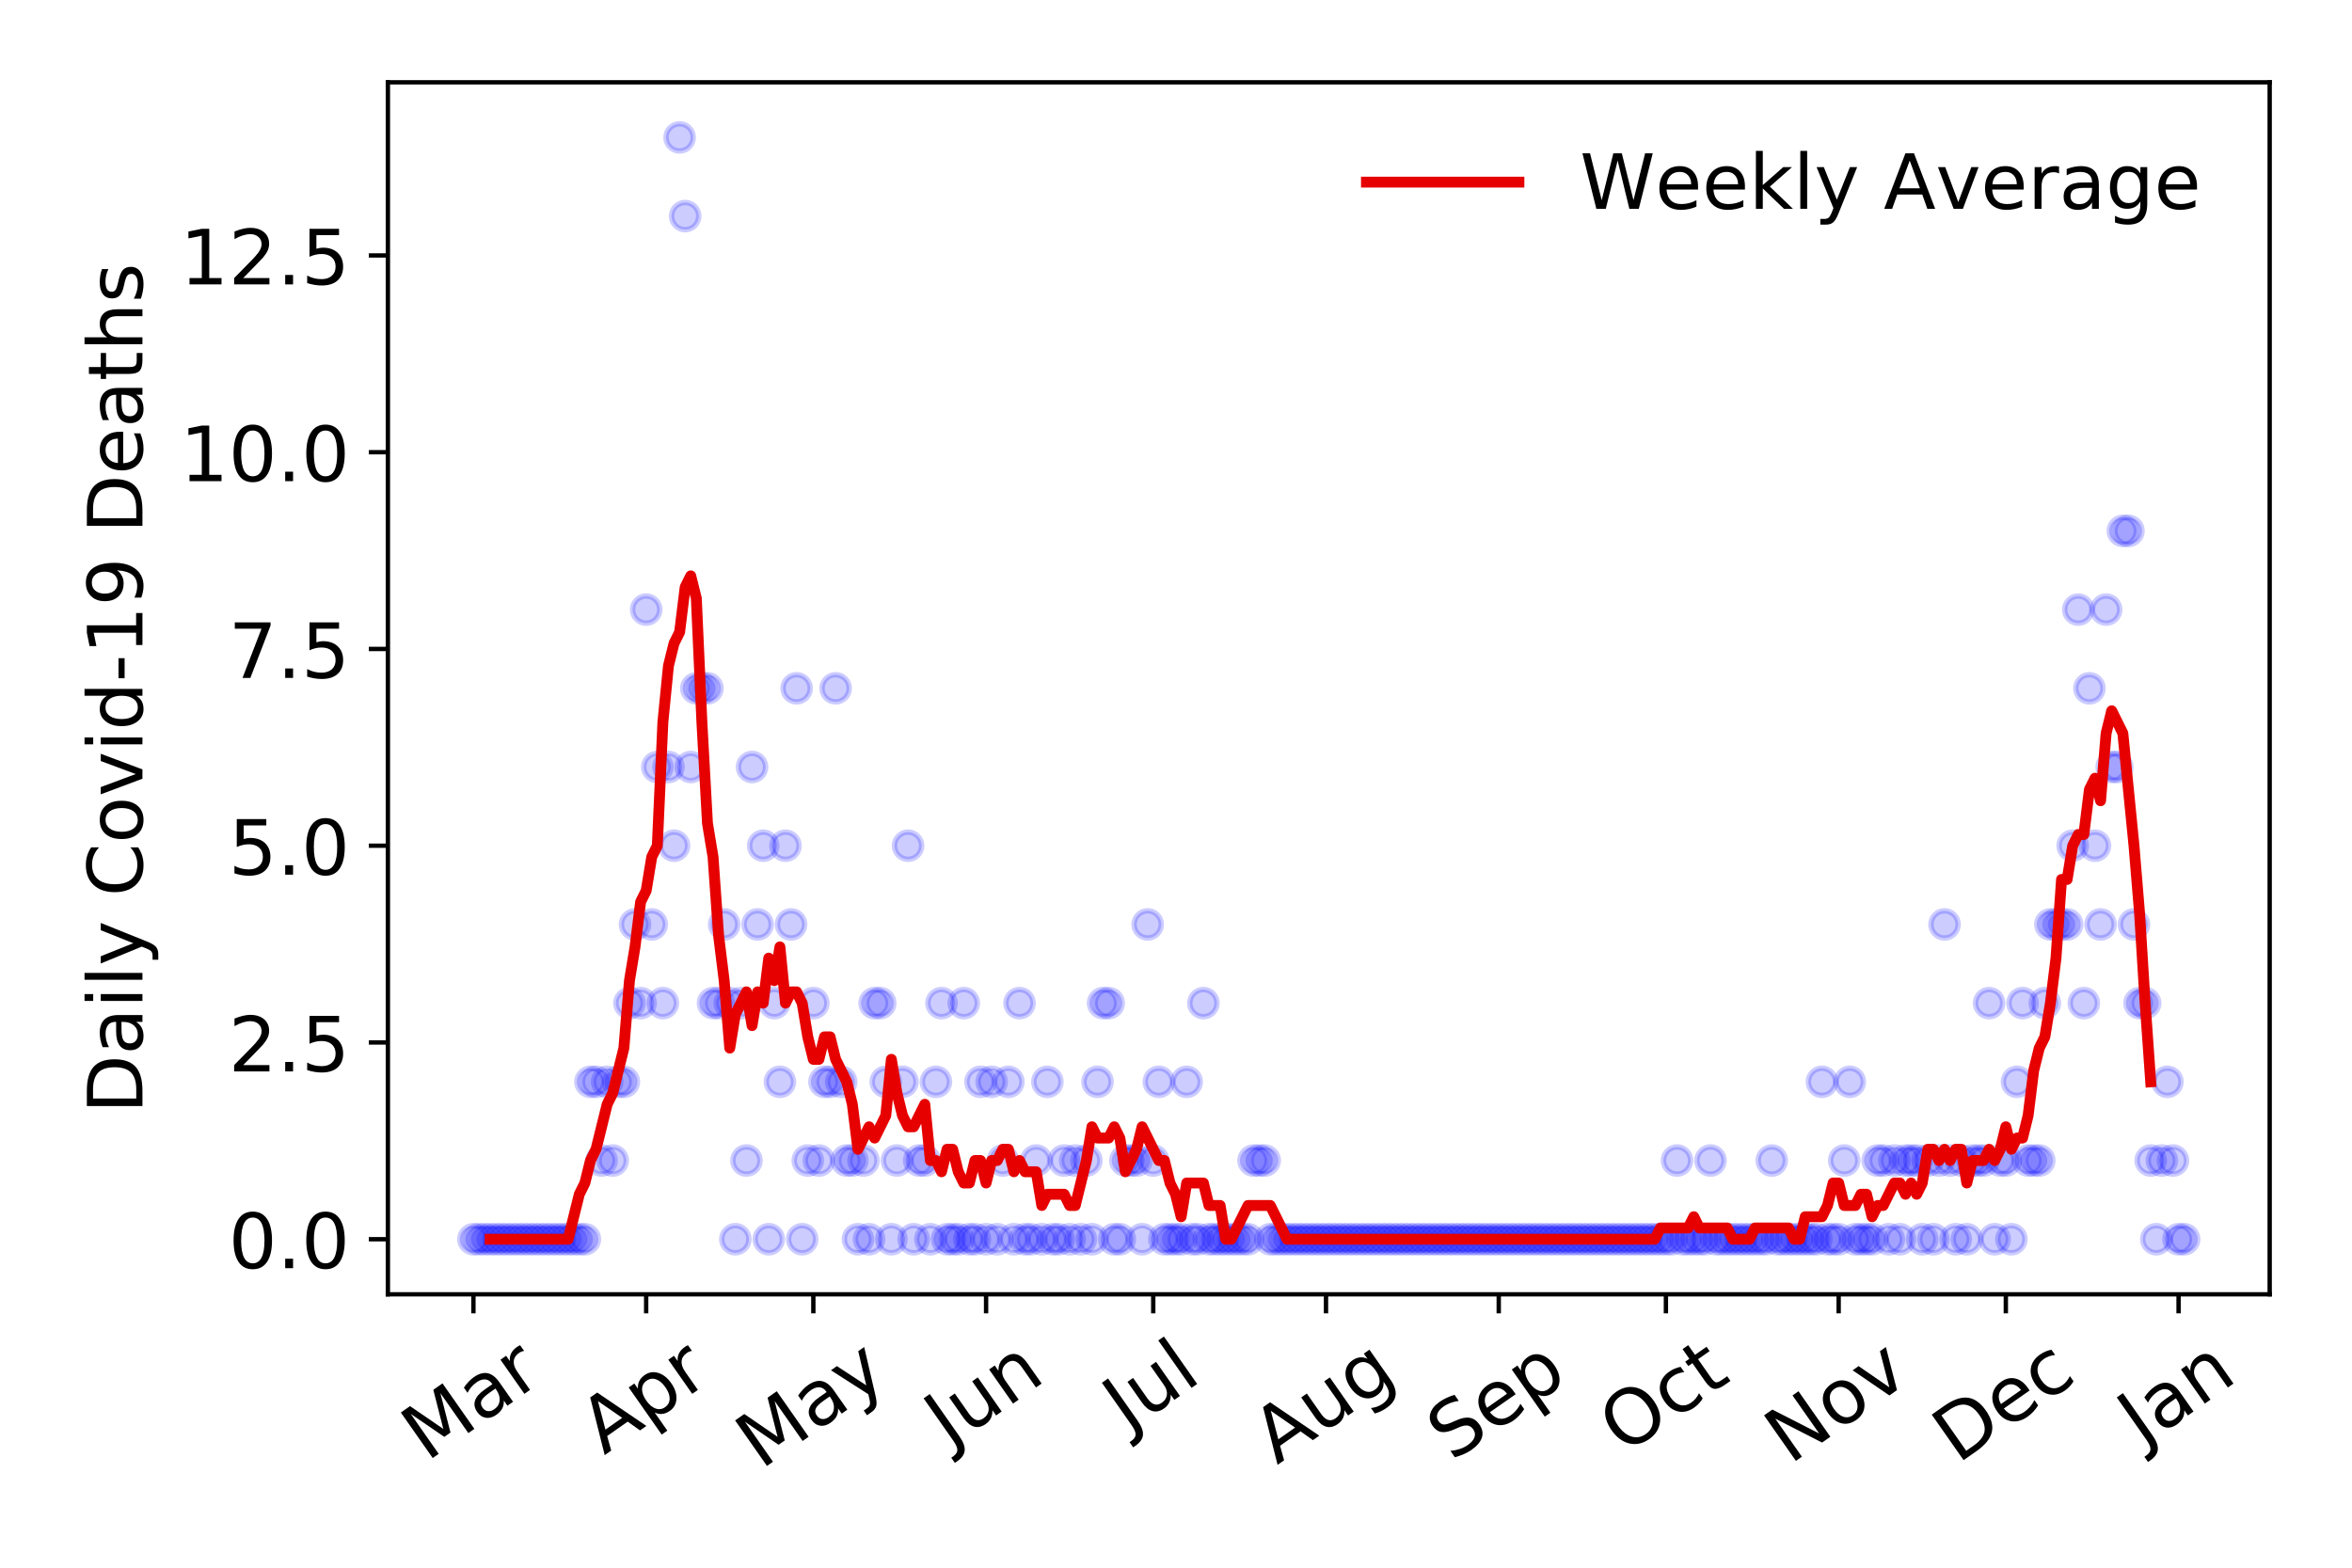 <?xml version="1.0" encoding="utf-8" standalone="no"?>
<!DOCTYPE svg PUBLIC "-//W3C//DTD SVG 1.1//EN"
  "http://www.w3.org/Graphics/SVG/1.1/DTD/svg11.dtd">
<!-- Created with matplotlib (https://matplotlib.org/) -->
<svg height="288pt" version="1.1" viewBox="0 0 432 288" width="432pt" xmlns="http://www.w3.org/2000/svg" xmlns:xlink="http://www.w3.org/1999/xlink">
 <defs>
  <style type="text/css">
*{stroke-linecap:butt;stroke-linejoin:round;}
  </style>
 </defs>
 <g id="figure_1">
  <g id="patch_1">
   <path d="M 0 288 
L 432 288 
L 432 0 
L 0 0 
z
" style="fill:#ffffff;"/>
  </g>
  <g id="axes_1">
   <g id="patch_2">
    <path d="M 71.245 237.778 
L 416.88 237.778 
L 416.88 15.12 
L 71.245 15.12 
z
" style="fill:#ffffff;"/>
   </g>
   <g id="matplotlib.axis_1">
    <g id="xtick_1">
     <g id="line2d_1">
      <defs>
       <path d="M 0 0 
L 0 3.5 
" id="md03e59e8d3" style="stroke:#000000;stroke-width:0.8;"/>
      </defs>
      <g>
       <use style="stroke:#000000;stroke-width:0.8;" x="86.956" xlink:href="#md03e59e8d3" y="237.778"/>
      </g>
     </g>
     <g id="text_1">
      <!-- Mar -->
      <defs>
       <path d="M 9.812 72.906 
L 24.516 72.906 
L 43.109 23.297 
L 61.812 72.906 
L 76.516 72.906 
L 76.516 0 
L 66.891 0 
L 66.891 64.016 
L 48.094 14.016 
L 38.188 14.016 
L 19.391 64.016 
L 19.391 0 
L 9.812 0 
z
" id="DejaVuSans-77"/>
       <path d="M 34.281 27.484 
Q 23.391 27.484 19.188 25 
Q 14.984 22.516 14.984 16.5 
Q 14.984 11.719 18.141 8.906 
Q 21.297 6.109 26.703 6.109 
Q 34.188 6.109 38.703 11.406 
Q 43.219 16.703 43.219 25.484 
L 43.219 27.484 
z
M 52.203 31.203 
L 52.203 0 
L 43.219 0 
L 43.219 8.297 
Q 40.141 3.328 35.547 0.953 
Q 30.953 -1.422 24.312 -1.422 
Q 15.922 -1.422 10.953 3.297 
Q 6 8.016 6 15.922 
Q 6 25.141 12.172 29.828 
Q 18.359 34.516 30.609 34.516 
L 43.219 34.516 
L 43.219 35.406 
Q 43.219 41.609 39.141 45 
Q 35.062 48.391 27.688 48.391 
Q 23 48.391 18.547 47.266 
Q 14.109 46.141 10.016 43.891 
L 10.016 52.203 
Q 14.938 54.109 19.578 55.047 
Q 24.219 56 28.609 56 
Q 40.484 56 46.344 49.844 
Q 52.203 43.703 52.203 31.203 
z
" id="DejaVuSans-97"/>
       <path d="M 41.109 46.297 
Q 39.594 47.172 37.812 47.578 
Q 36.031 48 33.891 48 
Q 26.266 48 22.188 43.047 
Q 18.109 38.094 18.109 28.812 
L 18.109 0 
L 9.078 0 
L 9.078 54.688 
L 18.109 54.688 
L 18.109 46.188 
Q 20.953 51.172 25.484 53.578 
Q 30.031 56 36.531 56 
Q 37.453 56 38.578 55.875 
Q 39.703 55.766 41.062 55.516 
z
" id="DejaVuSans-114"/>
      </defs>
      <g transform="translate(78.353 268.643)rotate(-35)scale(0.14 -0.14)">
       <use xlink:href="#DejaVuSans-77"/>
       <use x="86.279" xlink:href="#DejaVuSans-97"/>
       <use x="147.559" xlink:href="#DejaVuSans-114"/>
      </g>
     </g>
    </g>
    <g id="xtick_2">
     <g id="line2d_2">
      <g>
       <use style="stroke:#000000;stroke-width:0.8;" x="118.684" xlink:href="#md03e59e8d3" y="237.778"/>
      </g>
     </g>
     <g id="text_2">
      <!-- Apr -->
      <defs>
       <path d="M 34.188 63.188 
L 20.797 26.906 
L 47.609 26.906 
z
M 28.609 72.906 
L 39.797 72.906 
L 67.578 0 
L 57.328 0 
L 50.688 18.703 
L 17.828 18.703 
L 11.188 0 
L 0.781 0 
z
" id="DejaVuSans-65"/>
       <path d="M 18.109 8.203 
L 18.109 -20.797 
L 9.078 -20.797 
L 9.078 54.688 
L 18.109 54.688 
L 18.109 46.391 
Q 20.953 51.266 25.266 53.625 
Q 29.594 56 35.594 56 
Q 45.562 56 51.781 48.094 
Q 58.016 40.188 58.016 27.297 
Q 58.016 14.406 51.781 6.484 
Q 45.562 -1.422 35.594 -1.422 
Q 29.594 -1.422 25.266 0.953 
Q 20.953 3.328 18.109 8.203 
z
M 48.688 27.297 
Q 48.688 37.203 44.609 42.844 
Q 40.531 48.484 33.406 48.484 
Q 26.266 48.484 22.188 42.844 
Q 18.109 37.203 18.109 27.297 
Q 18.109 17.391 22.188 11.75 
Q 26.266 6.109 33.406 6.109 
Q 40.531 6.109 44.609 11.75 
Q 48.688 17.391 48.688 27.297 
z
" id="DejaVuSans-112"/>
      </defs>
      <g transform="translate(110.98 267.384)rotate(-35)scale(0.14 -0.14)">
       <use xlink:href="#DejaVuSans-65"/>
       <use x="68.408" xlink:href="#DejaVuSans-112"/>
       <use x="131.885" xlink:href="#DejaVuSans-114"/>
      </g>
     </g>
    </g>
    <g id="xtick_3">
     <g id="line2d_3">
      <g>
       <use style="stroke:#000000;stroke-width:0.8;" x="149.389" xlink:href="#md03e59e8d3" y="237.778"/>
      </g>
     </g>
     <g id="text_3">
      <!-- May -->
      <defs>
       <path d="M 32.172 -5.078 
Q 28.375 -14.844 24.75 -17.812 
Q 21.141 -20.797 15.094 -20.797 
L 7.906 -20.797 
L 7.906 -13.281 
L 13.188 -13.281 
Q 16.891 -13.281 18.938 -11.516 
Q 21 -9.766 23.484 -3.219 
L 25.094 0.875 
L 2.984 54.688 
L 12.5 54.688 
L 29.594 11.922 
L 46.688 54.688 
L 56.203 54.688 
z
" id="DejaVuSans-121"/>
      </defs>
      <g transform="translate(139.75 270.094)rotate(-35)scale(0.14 -0.14)">
       <use xlink:href="#DejaVuSans-77"/>
       <use x="86.279" xlink:href="#DejaVuSans-97"/>
       <use x="147.559" xlink:href="#DejaVuSans-121"/>
      </g>
     </g>
    </g>
    <g id="xtick_4">
     <g id="line2d_4">
      <g>
       <use style="stroke:#000000;stroke-width:0.8;" x="181.117" xlink:href="#md03e59e8d3" y="237.778"/>
      </g>
     </g>
     <g id="text_4">
      <!-- Jun -->
      <defs>
       <path d="M 9.812 72.906 
L 19.672 72.906 
L 19.672 5.078 
Q 19.672 -8.109 14.672 -14.062 
Q 9.672 -20.016 -1.422 -20.016 
L -5.172 -20.016 
L -5.172 -11.719 
L -2.094 -11.719 
Q 4.438 -11.719 7.125 -8.047 
Q 9.812 -4.391 9.812 5.078 
z
" id="DejaVuSans-74"/>
       <path d="M 8.5 21.578 
L 8.5 54.688 
L 17.484 54.688 
L 17.484 21.922 
Q 17.484 14.156 20.5 10.266 
Q 23.531 6.391 29.594 6.391 
Q 36.859 6.391 41.078 11.031 
Q 45.312 15.672 45.312 23.688 
L 45.312 54.688 
L 54.297 54.688 
L 54.297 0 
L 45.312 0 
L 45.312 8.406 
Q 42.047 3.422 37.719 1 
Q 33.406 -1.422 27.688 -1.422 
Q 18.266 -1.422 13.375 4.438 
Q 8.5 10.297 8.5 21.578 
z
M 31.109 56 
z
" id="DejaVuSans-117"/>
       <path d="M 54.891 33.016 
L 54.891 0 
L 45.906 0 
L 45.906 32.719 
Q 45.906 40.484 42.875 44.328 
Q 39.844 48.188 33.797 48.188 
Q 26.516 48.188 22.312 43.547 
Q 18.109 38.922 18.109 30.906 
L 18.109 0 
L 9.078 0 
L 9.078 54.688 
L 18.109 54.688 
L 18.109 46.188 
Q 21.344 51.125 25.703 53.562 
Q 30.078 56 35.797 56 
Q 45.219 56 50.047 50.172 
Q 54.891 44.344 54.891 33.016 
z
" id="DejaVuSans-110"/>
      </defs>
      <g transform="translate(174.374 266.039)rotate(-35)scale(0.14 -0.14)">
       <use xlink:href="#DejaVuSans-74"/>
       <use x="29.492" xlink:href="#DejaVuSans-117"/>
       <use x="92.871" xlink:href="#DejaVuSans-110"/>
      </g>
     </g>
    </g>
    <g id="xtick_5">
     <g id="line2d_5">
      <g>
       <use style="stroke:#000000;stroke-width:0.8;" x="211.822" xlink:href="#md03e59e8d3" y="237.778"/>
      </g>
     </g>
     <g id="text_5">
      <!-- Jul -->
      <defs>
       <path d="M 9.422 75.984 
L 18.406 75.984 
L 18.406 0 
L 9.422 0 
z
" id="DejaVuSans-108"/>
      </defs>
      <g transform="translate(207.12 263.181)rotate(-35)scale(0.14 -0.14)">
       <use xlink:href="#DejaVuSans-74"/>
       <use x="29.492" xlink:href="#DejaVuSans-117"/>
       <use x="92.871" xlink:href="#DejaVuSans-108"/>
      </g>
     </g>
    </g>
    <g id="xtick_6">
     <g id="line2d_6">
      <g>
       <use style="stroke:#000000;stroke-width:0.8;" x="243.551" xlink:href="#md03e59e8d3" y="237.778"/>
      </g>
     </g>
     <g id="text_6">
      <!-- Aug -->
      <defs>
       <path d="M 45.406 27.984 
Q 45.406 37.75 41.375 43.109 
Q 37.359 48.484 30.078 48.484 
Q 22.859 48.484 18.828 43.109 
Q 14.797 37.75 14.797 27.984 
Q 14.797 18.266 18.828 12.891 
Q 22.859 7.516 30.078 7.516 
Q 37.359 7.516 41.375 12.891 
Q 45.406 18.266 45.406 27.984 
z
M 54.391 6.781 
Q 54.391 -7.172 48.188 -13.984 
Q 42 -20.797 29.203 -20.797 
Q 24.469 -20.797 20.266 -20.094 
Q 16.062 -19.391 12.109 -17.922 
L 12.109 -9.188 
Q 16.062 -11.328 19.922 -12.344 
Q 23.781 -13.375 27.781 -13.375 
Q 36.625 -13.375 41.016 -8.766 
Q 45.406 -4.156 45.406 5.172 
L 45.406 9.625 
Q 42.625 4.781 38.281 2.391 
Q 33.938 0 27.875 0 
Q 17.828 0 11.672 7.656 
Q 5.516 15.328 5.516 27.984 
Q 5.516 40.672 11.672 48.328 
Q 17.828 56 27.875 56 
Q 33.938 56 38.281 53.609 
Q 42.625 51.219 45.406 46.391 
L 45.406 54.688 
L 54.391 54.688 
z
" id="DejaVuSans-103"/>
      </defs>
      <g transform="translate(234.57 269.172)rotate(-35)scale(0.14 -0.14)">
       <use xlink:href="#DejaVuSans-65"/>
       <use x="68.408" xlink:href="#DejaVuSans-117"/>
       <use x="131.787" xlink:href="#DejaVuSans-103"/>
      </g>
     </g>
    </g>
    <g id="xtick_7">
     <g id="line2d_7">
      <g>
       <use style="stroke:#000000;stroke-width:0.8;" x="275.279" xlink:href="#md03e59e8d3" y="237.778"/>
      </g>
     </g>
     <g id="text_7">
      <!-- Sep -->
      <defs>
       <path d="M 53.516 70.516 
L 53.516 60.891 
Q 47.906 63.578 42.922 64.891 
Q 37.938 66.219 33.297 66.219 
Q 25.25 66.219 20.875 63.094 
Q 16.5 59.969 16.5 54.203 
Q 16.5 49.359 19.406 46.891 
Q 22.312 44.438 30.422 42.922 
L 36.375 41.703 
Q 47.406 39.594 52.656 34.297 
Q 57.906 29 57.906 20.125 
Q 57.906 9.516 50.797 4.047 
Q 43.703 -1.422 29.984 -1.422 
Q 24.812 -1.422 18.969 -0.25 
Q 13.141 0.922 6.891 3.219 
L 6.891 13.375 
Q 12.891 10.016 18.656 8.297 
Q 24.422 6.594 29.984 6.594 
Q 38.422 6.594 43.016 9.906 
Q 47.609 13.234 47.609 19.391 
Q 47.609 24.75 44.312 27.781 
Q 41.016 30.812 33.5 32.328 
L 27.484 33.5 
Q 16.453 35.688 11.516 40.375 
Q 6.594 45.062 6.594 53.422 
Q 6.594 63.094 13.406 68.656 
Q 20.219 74.219 32.172 74.219 
Q 37.312 74.219 42.625 73.281 
Q 47.953 72.359 53.516 70.516 
z
" id="DejaVuSans-83"/>
       <path d="M 56.203 29.594 
L 56.203 25.203 
L 14.891 25.203 
Q 15.484 15.922 20.484 11.062 
Q 25.484 6.203 34.422 6.203 
Q 39.594 6.203 44.453 7.469 
Q 49.312 8.734 54.109 11.281 
L 54.109 2.781 
Q 49.266 0.734 44.188 -0.344 
Q 39.109 -1.422 33.891 -1.422 
Q 20.797 -1.422 13.156 6.188 
Q 5.516 13.812 5.516 26.812 
Q 5.516 40.234 12.766 48.109 
Q 20.016 56 32.328 56 
Q 43.359 56 49.781 48.891 
Q 56.203 41.797 56.203 29.594 
z
M 47.219 32.234 
Q 47.125 39.594 43.094 43.984 
Q 39.062 48.391 32.422 48.391 
Q 24.906 48.391 20.391 44.141 
Q 15.875 39.891 15.188 32.172 
z
" id="DejaVuSans-101"/>
      </defs>
      <g transform="translate(266.686 268.629)rotate(-35)scale(0.14 -0.14)">
       <use xlink:href="#DejaVuSans-83"/>
       <use x="63.477" xlink:href="#DejaVuSans-101"/>
       <use x="125" xlink:href="#DejaVuSans-112"/>
      </g>
     </g>
    </g>
    <g id="xtick_8">
     <g id="line2d_8">
      <g>
       <use style="stroke:#000000;stroke-width:0.8;" x="305.984" xlink:href="#md03e59e8d3" y="237.778"/>
      </g>
     </g>
     <g id="text_8">
      <!-- Oct -->
      <defs>
       <path d="M 39.406 66.219 
Q 28.656 66.219 22.328 58.203 
Q 16.016 50.203 16.016 36.375 
Q 16.016 22.609 22.328 14.594 
Q 28.656 6.594 39.406 6.594 
Q 50.141 6.594 56.422 14.594 
Q 62.703 22.609 62.703 36.375 
Q 62.703 50.203 56.422 58.203 
Q 50.141 66.219 39.406 66.219 
z
M 39.406 74.219 
Q 54.734 74.219 63.906 63.938 
Q 73.094 53.656 73.094 36.375 
Q 73.094 19.141 63.906 8.859 
Q 54.734 -1.422 39.406 -1.422 
Q 24.031 -1.422 14.812 8.828 
Q 5.609 19.094 5.609 36.375 
Q 5.609 53.656 14.812 63.938 
Q 24.031 74.219 39.406 74.219 
z
" id="DejaVuSans-79"/>
       <path d="M 48.781 52.594 
L 48.781 44.188 
Q 44.969 46.297 41.141 47.344 
Q 37.312 48.391 33.406 48.391 
Q 24.656 48.391 19.812 42.844 
Q 14.984 37.312 14.984 27.297 
Q 14.984 17.281 19.812 11.734 
Q 24.656 6.203 33.406 6.203 
Q 37.312 6.203 41.141 7.25 
Q 44.969 8.297 48.781 10.406 
L 48.781 2.094 
Q 45.016 0.344 40.984 -0.531 
Q 36.969 -1.422 32.422 -1.422 
Q 20.062 -1.422 12.781 6.344 
Q 5.516 14.109 5.516 27.297 
Q 5.516 40.672 12.859 48.328 
Q 20.219 56 33.016 56 
Q 37.156 56 41.109 55.141 
Q 45.062 54.297 48.781 52.594 
z
" id="DejaVuSans-99"/>
       <path d="M 18.312 70.219 
L 18.312 54.688 
L 36.812 54.688 
L 36.812 47.703 
L 18.312 47.703 
L 18.312 18.016 
Q 18.312 11.328 20.141 9.422 
Q 21.969 7.516 27.594 7.516 
L 36.812 7.516 
L 36.812 0 
L 27.594 0 
Q 17.188 0 13.234 3.875 
Q 9.281 7.766 9.281 18.016 
L 9.281 47.703 
L 2.688 47.703 
L 2.688 54.688 
L 9.281 54.688 
L 9.281 70.219 
z
" id="DejaVuSans-116"/>
      </defs>
      <g transform="translate(298.285 267.377)rotate(-35)scale(0.14 -0.14)">
       <use xlink:href="#DejaVuSans-79"/>
       <use x="78.711" xlink:href="#DejaVuSans-99"/>
       <use x="133.691" xlink:href="#DejaVuSans-116"/>
      </g>
     </g>
    </g>
    <g id="xtick_9">
     <g id="line2d_9">
      <g>
       <use style="stroke:#000000;stroke-width:0.8;" x="337.712" xlink:href="#md03e59e8d3" y="237.778"/>
      </g>
     </g>
     <g id="text_9">
      <!-- Nov -->
      <defs>
       <path d="M 9.812 72.906 
L 23.094 72.906 
L 55.422 11.922 
L 55.422 72.906 
L 64.984 72.906 
L 64.984 0 
L 51.703 0 
L 19.391 60.984 
L 19.391 0 
L 9.812 0 
z
" id="DejaVuSans-78"/>
       <path d="M 30.609 48.391 
Q 23.391 48.391 19.188 42.75 
Q 14.984 37.109 14.984 27.297 
Q 14.984 17.484 19.156 11.844 
Q 23.344 6.203 30.609 6.203 
Q 37.797 6.203 41.984 11.859 
Q 46.188 17.531 46.188 27.297 
Q 46.188 37.016 41.984 42.703 
Q 37.797 48.391 30.609 48.391 
z
M 30.609 56 
Q 42.328 56 49.016 48.375 
Q 55.719 40.766 55.719 27.297 
Q 55.719 13.875 49.016 6.219 
Q 42.328 -1.422 30.609 -1.422 
Q 18.844 -1.422 12.172 6.219 
Q 5.516 13.875 5.516 27.297 
Q 5.516 40.766 12.172 48.375 
Q 18.844 56 30.609 56 
z
" id="DejaVuSans-111"/>
       <path d="M 2.984 54.688 
L 12.5 54.688 
L 29.594 8.797 
L 46.688 54.688 
L 56.203 54.688 
L 35.688 0 
L 23.484 0 
z
" id="DejaVuSans-118"/>
      </defs>
      <g transform="translate(328.736 269.166)rotate(-35)scale(0.14 -0.14)">
       <use xlink:href="#DejaVuSans-78"/>
       <use x="74.805" xlink:href="#DejaVuSans-111"/>
       <use x="135.986" xlink:href="#DejaVuSans-118"/>
      </g>
     </g>
    </g>
    <g id="xtick_10">
     <g id="line2d_10">
      <g>
       <use style="stroke:#000000;stroke-width:0.8;" x="368.417" xlink:href="#md03e59e8d3" y="237.778"/>
      </g>
     </g>
     <g id="text_10">
      <!-- Dec -->
      <defs>
       <path d="M 19.672 64.797 
L 19.672 8.109 
L 31.594 8.109 
Q 46.688 8.109 53.688 14.938 
Q 60.688 21.781 60.688 36.531 
Q 60.688 51.172 53.688 57.984 
Q 46.688 64.797 31.594 64.797 
z
M 9.812 72.906 
L 30.078 72.906 
Q 51.266 72.906 61.172 64.094 
Q 71.094 55.281 71.094 36.531 
Q 71.094 17.672 61.125 8.828 
Q 51.172 0 30.078 0 
L 9.812 0 
z
" id="DejaVuSans-68"/>
      </defs>
      <g transform="translate(359.537 269.032)rotate(-35)scale(0.14 -0.14)">
       <use xlink:href="#DejaVuSans-68"/>
       <use x="77.002" xlink:href="#DejaVuSans-101"/>
       <use x="138.525" xlink:href="#DejaVuSans-99"/>
      </g>
     </g>
    </g>
    <g id="xtick_11">
     <g id="line2d_11">
      <g>
       <use style="stroke:#000000;stroke-width:0.8;" x="400.146" xlink:href="#md03e59e8d3" y="237.778"/>
      </g>
     </g>
     <g id="text_11">
      <!-- Jan -->
      <g transform="translate(393.522 265.871)rotate(-35)scale(0.14 -0.14)">
       <use xlink:href="#DejaVuSans-74"/>
       <use x="29.492" xlink:href="#DejaVuSans-97"/>
       <use x="90.771" xlink:href="#DejaVuSans-110"/>
      </g>
     </g>
    </g>
   </g>
   <g id="matplotlib.axis_2">
    <g id="ytick_1">
     <g id="line2d_12">
      <defs>
       <path d="M 0 0 
L -3.5 0 
" id="ma7e15ca068" style="stroke:#000000;stroke-width:0.8;"/>
      </defs>
      <g>
       <use style="stroke:#000000;stroke-width:0.8;" x="71.245" xlink:href="#ma7e15ca068" y="227.657"/>
      </g>
     </g>
     <g id="text_12">
      <!-- 0.0 -->
      <defs>
       <path d="M 31.781 66.406 
Q 24.172 66.406 20.328 58.906 
Q 16.5 51.422 16.5 36.375 
Q 16.5 21.391 20.328 13.891 
Q 24.172 6.391 31.781 6.391 
Q 39.453 6.391 43.281 13.891 
Q 47.125 21.391 47.125 36.375 
Q 47.125 51.422 43.281 58.906 
Q 39.453 66.406 31.781 66.406 
z
M 31.781 74.219 
Q 44.047 74.219 50.516 64.516 
Q 56.984 54.828 56.984 36.375 
Q 56.984 17.969 50.516 8.266 
Q 44.047 -1.422 31.781 -1.422 
Q 19.531 -1.422 13.062 8.266 
Q 6.594 17.969 6.594 36.375 
Q 6.594 54.828 13.062 64.516 
Q 19.531 74.219 31.781 74.219 
z
" id="DejaVuSans-48"/>
       <path d="M 10.688 12.406 
L 21 12.406 
L 21 0 
L 10.688 0 
z
" id="DejaVuSans-46"/>
      </defs>
      <g transform="translate(41.981 232.976)scale(0.14 -0.14)">
       <use xlink:href="#DejaVuSans-48"/>
       <use x="63.623" xlink:href="#DejaVuSans-46"/>
       <use x="95.41" xlink:href="#DejaVuSans-48"/>
      </g>
     </g>
    </g>
    <g id="ytick_2">
     <g id="line2d_13">
      <g>
       <use style="stroke:#000000;stroke-width:0.8;" x="71.245" xlink:href="#ma7e15ca068" y="191.512"/>
      </g>
     </g>
     <g id="text_13">
      <!-- 2.5 -->
      <defs>
       <path d="M 19.188 8.297 
L 53.609 8.297 
L 53.609 0 
L 7.328 0 
L 7.328 8.297 
Q 12.938 14.109 22.625 23.891 
Q 32.328 33.688 34.812 36.531 
Q 39.547 41.844 41.422 45.531 
Q 43.312 49.219 43.312 52.781 
Q 43.312 58.594 39.234 62.25 
Q 35.156 65.922 28.609 65.922 
Q 23.969 65.922 18.812 64.312 
Q 13.672 62.703 7.812 59.422 
L 7.812 69.391 
Q 13.766 71.781 18.938 73 
Q 24.125 74.219 28.422 74.219 
Q 39.75 74.219 46.484 68.547 
Q 53.219 62.891 53.219 53.422 
Q 53.219 48.922 51.531 44.891 
Q 49.859 40.875 45.406 35.406 
Q 44.188 33.984 37.641 27.219 
Q 31.109 20.453 19.188 8.297 
z
" id="DejaVuSans-50"/>
       <path d="M 10.797 72.906 
L 49.516 72.906 
L 49.516 64.594 
L 19.828 64.594 
L 19.828 46.734 
Q 21.969 47.469 24.109 47.828 
Q 26.266 48.188 28.422 48.188 
Q 40.625 48.188 47.75 41.5 
Q 54.891 34.812 54.891 23.391 
Q 54.891 11.625 47.562 5.094 
Q 40.234 -1.422 26.906 -1.422 
Q 22.312 -1.422 17.547 -0.641 
Q 12.797 0.141 7.719 1.703 
L 7.719 11.625 
Q 12.109 9.234 16.797 8.062 
Q 21.484 6.891 26.703 6.891 
Q 35.156 6.891 40.078 11.328 
Q 45.016 15.766 45.016 23.391 
Q 45.016 31 40.078 35.438 
Q 35.156 39.891 26.703 39.891 
Q 22.75 39.891 18.812 39.016 
Q 14.891 38.141 10.797 36.281 
z
" id="DejaVuSans-53"/>
      </defs>
      <g transform="translate(41.981 196.83)scale(0.14 -0.14)">
       <use xlink:href="#DejaVuSans-50"/>
       <use x="63.623" xlink:href="#DejaVuSans-46"/>
       <use x="95.41" xlink:href="#DejaVuSans-53"/>
      </g>
     </g>
    </g>
    <g id="ytick_3">
     <g id="line2d_14">
      <g>
       <use style="stroke:#000000;stroke-width:0.8;" x="71.245" xlink:href="#ma7e15ca068" y="155.366"/>
      </g>
     </g>
     <g id="text_14">
      <!-- 5.0 -->
      <g transform="translate(41.981 160.685)scale(0.14 -0.14)">
       <use xlink:href="#DejaVuSans-53"/>
       <use x="63.623" xlink:href="#DejaVuSans-46"/>
       <use x="95.41" xlink:href="#DejaVuSans-48"/>
      </g>
     </g>
    </g>
    <g id="ytick_4">
     <g id="line2d_15">
      <g>
       <use style="stroke:#000000;stroke-width:0.8;" x="71.245" xlink:href="#ma7e15ca068" y="119.22"/>
      </g>
     </g>
     <g id="text_15">
      <!-- 7.5 -->
      <defs>
       <path d="M 8.203 72.906 
L 55.078 72.906 
L 55.078 68.703 
L 28.609 0 
L 18.312 0 
L 43.219 64.594 
L 8.203 64.594 
z
" id="DejaVuSans-55"/>
      </defs>
      <g transform="translate(41.981 124.539)scale(0.14 -0.14)">
       <use xlink:href="#DejaVuSans-55"/>
       <use x="63.623" xlink:href="#DejaVuSans-46"/>
       <use x="95.41" xlink:href="#DejaVuSans-53"/>
      </g>
     </g>
    </g>
    <g id="ytick_5">
     <g id="line2d_16">
      <g>
       <use style="stroke:#000000;stroke-width:0.8;" x="71.245" xlink:href="#ma7e15ca068" y="83.074"/>
      </g>
     </g>
     <g id="text_16">
      <!-- 10.0 -->
      <defs>
       <path d="M 12.406 8.297 
L 28.516 8.297 
L 28.516 63.922 
L 10.984 60.406 
L 10.984 69.391 
L 28.422 72.906 
L 38.281 72.906 
L 38.281 8.297 
L 54.391 8.297 
L 54.391 0 
L 12.406 0 
z
" id="DejaVuSans-49"/>
      </defs>
      <g transform="translate(33.073 88.393)scale(0.14 -0.14)">
       <use xlink:href="#DejaVuSans-49"/>
       <use x="63.623" xlink:href="#DejaVuSans-48"/>
       <use x="127.246" xlink:href="#DejaVuSans-46"/>
       <use x="159.033" xlink:href="#DejaVuSans-48"/>
      </g>
     </g>
    </g>
    <g id="ytick_6">
     <g id="line2d_17">
      <g>
       <use style="stroke:#000000;stroke-width:0.8;" x="71.245" xlink:href="#ma7e15ca068" y="46.928"/>
      </g>
     </g>
     <g id="text_17">
      <!-- 12.5 -->
      <g transform="translate(33.073 52.247)scale(0.14 -0.14)">
       <use xlink:href="#DejaVuSans-49"/>
       <use x="63.623" xlink:href="#DejaVuSans-50"/>
       <use x="127.246" xlink:href="#DejaVuSans-46"/>
       <use x="159.033" xlink:href="#DejaVuSans-53"/>
      </g>
     </g>
    </g>
    <g id="text_18">
     <!-- Daily Covid-19 Deaths -->
     <defs>
      <path d="M 9.422 54.688 
L 18.406 54.688 
L 18.406 0 
L 9.422 0 
z
M 9.422 75.984 
L 18.406 75.984 
L 18.406 64.594 
L 9.422 64.594 
z
" id="DejaVuSans-105"/>
      <path id="DejaVuSans-32"/>
      <path d="M 64.406 67.281 
L 64.406 56.891 
Q 59.422 61.531 53.781 63.812 
Q 48.141 66.109 41.797 66.109 
Q 29.297 66.109 22.656 58.469 
Q 16.016 50.828 16.016 36.375 
Q 16.016 21.969 22.656 14.328 
Q 29.297 6.688 41.797 6.688 
Q 48.141 6.688 53.781 8.984 
Q 59.422 11.281 64.406 15.922 
L 64.406 5.609 
Q 59.234 2.094 53.438 0.328 
Q 47.656 -1.422 41.219 -1.422 
Q 24.656 -1.422 15.125 8.703 
Q 5.609 18.844 5.609 36.375 
Q 5.609 53.953 15.125 64.078 
Q 24.656 74.219 41.219 74.219 
Q 47.75 74.219 53.531 72.484 
Q 59.328 70.75 64.406 67.281 
z
" id="DejaVuSans-67"/>
      <path d="M 45.406 46.391 
L 45.406 75.984 
L 54.391 75.984 
L 54.391 0 
L 45.406 0 
L 45.406 8.203 
Q 42.578 3.328 38.25 0.953 
Q 33.938 -1.422 27.875 -1.422 
Q 17.969 -1.422 11.734 6.484 
Q 5.516 14.406 5.516 27.297 
Q 5.516 40.188 11.734 48.094 
Q 17.969 56 27.875 56 
Q 33.938 56 38.25 53.625 
Q 42.578 51.266 45.406 46.391 
z
M 14.797 27.297 
Q 14.797 17.391 18.875 11.75 
Q 22.953 6.109 30.078 6.109 
Q 37.203 6.109 41.297 11.75 
Q 45.406 17.391 45.406 27.297 
Q 45.406 37.203 41.297 42.844 
Q 37.203 48.484 30.078 48.484 
Q 22.953 48.484 18.875 42.844 
Q 14.797 37.203 14.797 27.297 
z
" id="DejaVuSans-100"/>
      <path d="M 4.891 31.391 
L 31.203 31.391 
L 31.203 23.391 
L 4.891 23.391 
z
" id="DejaVuSans-45"/>
      <path d="M 10.984 1.516 
L 10.984 10.5 
Q 14.703 8.734 18.5 7.812 
Q 22.312 6.891 25.984 6.891 
Q 35.75 6.891 40.891 13.453 
Q 46.047 20.016 46.781 33.406 
Q 43.953 29.203 39.594 26.953 
Q 35.25 24.703 29.984 24.703 
Q 19.047 24.703 12.672 31.312 
Q 6.297 37.938 6.297 49.422 
Q 6.297 60.641 12.938 67.422 
Q 19.578 74.219 30.609 74.219 
Q 43.266 74.219 49.922 64.516 
Q 56.594 54.828 56.594 36.375 
Q 56.594 19.141 48.406 8.859 
Q 40.234 -1.422 26.422 -1.422 
Q 22.703 -1.422 18.891 -0.688 
Q 15.094 0.047 10.984 1.516 
z
M 30.609 32.422 
Q 37.25 32.422 41.125 36.953 
Q 45.016 41.5 45.016 49.422 
Q 45.016 57.281 41.125 61.844 
Q 37.25 66.406 30.609 66.406 
Q 23.969 66.406 20.094 61.844 
Q 16.219 57.281 16.219 49.422 
Q 16.219 41.5 20.094 36.953 
Q 23.969 32.422 30.609 32.422 
z
" id="DejaVuSans-57"/>
      <path d="M 54.891 33.016 
L 54.891 0 
L 45.906 0 
L 45.906 32.719 
Q 45.906 40.484 42.875 44.328 
Q 39.844 48.188 33.797 48.188 
Q 26.516 48.188 22.312 43.547 
Q 18.109 38.922 18.109 30.906 
L 18.109 0 
L 9.078 0 
L 9.078 75.984 
L 18.109 75.984 
L 18.109 46.188 
Q 21.344 51.125 25.703 53.562 
Q 30.078 56 35.797 56 
Q 45.219 56 50.047 50.172 
Q 54.891 44.344 54.891 33.016 
z
" id="DejaVuSans-104"/>
      <path d="M 44.281 53.078 
L 44.281 44.578 
Q 40.484 46.531 36.375 47.5 
Q 32.281 48.484 27.875 48.484 
Q 21.188 48.484 17.844 46.438 
Q 14.5 44.391 14.5 40.281 
Q 14.5 37.156 16.891 35.375 
Q 19.281 33.594 26.516 31.984 
L 29.594 31.297 
Q 39.156 29.25 43.188 25.516 
Q 47.219 21.781 47.219 15.094 
Q 47.219 7.469 41.188 3.016 
Q 35.156 -1.422 24.609 -1.422 
Q 20.219 -1.422 15.453 -0.562 
Q 10.688 0.297 5.422 2 
L 5.422 11.281 
Q 10.406 8.688 15.234 7.391 
Q 20.062 6.109 24.812 6.109 
Q 31.156 6.109 34.562 8.281 
Q 37.984 10.453 37.984 14.406 
Q 37.984 18.062 35.516 20.016 
Q 33.062 21.969 24.703 23.781 
L 21.578 24.516 
Q 13.234 26.266 9.516 29.906 
Q 5.812 33.547 5.812 39.891 
Q 5.812 47.609 11.281 51.797 
Q 16.75 56 26.812 56 
Q 31.781 56 36.172 55.266 
Q 40.578 54.547 44.281 53.078 
z
" id="DejaVuSans-115"/>
     </defs>
     <g transform="translate(26.162 204.56)rotate(-90)scale(0.14 -0.14)">
      <use xlink:href="#DejaVuSans-68"/>
      <use x="77.002" xlink:href="#DejaVuSans-97"/>
      <use x="138.281" xlink:href="#DejaVuSans-105"/>
      <use x="166.064" xlink:href="#DejaVuSans-108"/>
      <use x="193.848" xlink:href="#DejaVuSans-121"/>
      <use x="253.027" xlink:href="#DejaVuSans-32"/>
      <use x="284.814" xlink:href="#DejaVuSans-67"/>
      <use x="354.639" xlink:href="#DejaVuSans-111"/>
      <use x="415.82" xlink:href="#DejaVuSans-118"/>
      <use x="475" xlink:href="#DejaVuSans-105"/>
      <use x="502.783" xlink:href="#DejaVuSans-100"/>
      <use x="566.26" xlink:href="#DejaVuSans-45"/>
      <use x="602.344" xlink:href="#DejaVuSans-49"/>
      <use x="665.967" xlink:href="#DejaVuSans-57"/>
      <use x="729.59" xlink:href="#DejaVuSans-32"/>
      <use x="761.377" xlink:href="#DejaVuSans-68"/>
      <use x="838.379" xlink:href="#DejaVuSans-101"/>
      <use x="899.902" xlink:href="#DejaVuSans-97"/>
      <use x="961.182" xlink:href="#DejaVuSans-116"/>
      <use x="1000.391" xlink:href="#DejaVuSans-104"/>
      <use x="1063.77" xlink:href="#DejaVuSans-115"/>
     </g>
    </g>
   </g>
   <g id="line2d_18">
    <defs>
     <path d="M 0 2.5 
C 0.663 2.5 1.299 2.237 1.768 1.768 
C 2.237 1.299 2.5 0.663 2.5 0 
C 2.5 -0.663 2.237 -1.299 1.768 -1.768 
C 1.299 -2.237 0.663 -2.5 0 -2.5 
C -0.663 -2.5 -1.299 -2.237 -1.768 -1.768 
C -2.237 -1.299 -2.5 -0.663 -2.5 0 
C -2.5 0.663 -2.237 1.299 -1.768 1.768 
C -1.299 2.237 -0.663 2.5 0 2.5 
z
" id="mba775be6ed" style="stroke:#0000ff;stroke-opacity:0.2;"/>
    </defs>
    <g clip-path="url(#paff70edf58)">
     <use style="fill:#0000ff;fill-opacity:0.2;stroke:#0000ff;stroke-opacity:0.2;" x="86.956" xlink:href="#mba775be6ed" y="227.657"/>
     <use style="fill:#0000ff;fill-opacity:0.2;stroke:#0000ff;stroke-opacity:0.2;" x="87.979" xlink:href="#mba775be6ed" y="227.657"/>
     <use style="fill:#0000ff;fill-opacity:0.2;stroke:#0000ff;stroke-opacity:0.2;" x="89.003" xlink:href="#mba775be6ed" y="227.657"/>
     <use style="fill:#0000ff;fill-opacity:0.2;stroke:#0000ff;stroke-opacity:0.2;" x="90.026" xlink:href="#mba775be6ed" y="227.657"/>
     <use style="fill:#0000ff;fill-opacity:0.2;stroke:#0000ff;stroke-opacity:0.2;" x="91.05" xlink:href="#mba775be6ed" y="227.657"/>
     <use style="fill:#0000ff;fill-opacity:0.2;stroke:#0000ff;stroke-opacity:0.2;" x="92.073" xlink:href="#mba775be6ed" y="227.657"/>
     <use style="fill:#0000ff;fill-opacity:0.2;stroke:#0000ff;stroke-opacity:0.2;" x="93.097" xlink:href="#mba775be6ed" y="227.657"/>
     <use style="fill:#0000ff;fill-opacity:0.2;stroke:#0000ff;stroke-opacity:0.2;" x="94.12" xlink:href="#mba775be6ed" y="227.657"/>
     <use style="fill:#0000ff;fill-opacity:0.2;stroke:#0000ff;stroke-opacity:0.2;" x="95.144" xlink:href="#mba775be6ed" y="227.657"/>
     <use style="fill:#0000ff;fill-opacity:0.2;stroke:#0000ff;stroke-opacity:0.2;" x="96.167" xlink:href="#mba775be6ed" y="227.657"/>
     <use style="fill:#0000ff;fill-opacity:0.2;stroke:#0000ff;stroke-opacity:0.2;" x="97.191" xlink:href="#mba775be6ed" y="227.657"/>
     <use style="fill:#0000ff;fill-opacity:0.2;stroke:#0000ff;stroke-opacity:0.2;" x="98.214" xlink:href="#mba775be6ed" y="227.657"/>
     <use style="fill:#0000ff;fill-opacity:0.2;stroke:#0000ff;stroke-opacity:0.2;" x="99.238" xlink:href="#mba775be6ed" y="227.657"/>
     <use style="fill:#0000ff;fill-opacity:0.2;stroke:#0000ff;stroke-opacity:0.2;" x="100.261" xlink:href="#mba775be6ed" y="227.657"/>
     <use style="fill:#0000ff;fill-opacity:0.2;stroke:#0000ff;stroke-opacity:0.2;" x="101.285" xlink:href="#mba775be6ed" y="227.657"/>
     <use style="fill:#0000ff;fill-opacity:0.2;stroke:#0000ff;stroke-opacity:0.2;" x="102.308" xlink:href="#mba775be6ed" y="227.657"/>
     <use style="fill:#0000ff;fill-opacity:0.2;stroke:#0000ff;stroke-opacity:0.2;" x="103.332" xlink:href="#mba775be6ed" y="227.657"/>
     <use style="fill:#0000ff;fill-opacity:0.2;stroke:#0000ff;stroke-opacity:0.2;" x="104.355" xlink:href="#mba775be6ed" y="227.657"/>
     <use style="fill:#0000ff;fill-opacity:0.2;stroke:#0000ff;stroke-opacity:0.2;" x="105.379" xlink:href="#mba775be6ed" y="227.657"/>
     <use style="fill:#0000ff;fill-opacity:0.2;stroke:#0000ff;stroke-opacity:0.2;" x="106.402" xlink:href="#mba775be6ed" y="227.657"/>
     <use style="fill:#0000ff;fill-opacity:0.2;stroke:#0000ff;stroke-opacity:0.2;" x="107.426" xlink:href="#mba775be6ed" y="227.657"/>
     <use style="fill:#0000ff;fill-opacity:0.2;stroke:#0000ff;stroke-opacity:0.2;" x="108.449" xlink:href="#mba775be6ed" y="198.741"/>
     <use style="fill:#0000ff;fill-opacity:0.2;stroke:#0000ff;stroke-opacity:0.2;" x="109.473" xlink:href="#mba775be6ed" y="198.741"/>
     <use style="fill:#0000ff;fill-opacity:0.2;stroke:#0000ff;stroke-opacity:0.2;" x="110.496" xlink:href="#mba775be6ed" y="213.199"/>
     <use style="fill:#0000ff;fill-opacity:0.2;stroke:#0000ff;stroke-opacity:0.2;" x="111.52" xlink:href="#mba775be6ed" y="198.741"/>
     <use style="fill:#0000ff;fill-opacity:0.2;stroke:#0000ff;stroke-opacity:0.2;" x="112.543" xlink:href="#mba775be6ed" y="213.199"/>
     <use style="fill:#0000ff;fill-opacity:0.2;stroke:#0000ff;stroke-opacity:0.2;" x="113.567" xlink:href="#mba775be6ed" y="198.741"/>
     <use style="fill:#0000ff;fill-opacity:0.2;stroke:#0000ff;stroke-opacity:0.2;" x="114.59" xlink:href="#mba775be6ed" y="198.741"/>
     <use style="fill:#0000ff;fill-opacity:0.2;stroke:#0000ff;stroke-opacity:0.2;" x="115.614" xlink:href="#mba775be6ed" y="184.282"/>
     <use style="fill:#0000ff;fill-opacity:0.2;stroke:#0000ff;stroke-opacity:0.2;" x="116.637" xlink:href="#mba775be6ed" y="169.824"/>
     <use style="fill:#0000ff;fill-opacity:0.2;stroke:#0000ff;stroke-opacity:0.2;" x="117.661" xlink:href="#mba775be6ed" y="184.282"/>
     <use style="fill:#0000ff;fill-opacity:0.2;stroke:#0000ff;stroke-opacity:0.2;" x="118.684" xlink:href="#mba775be6ed" y="111.991"/>
     <use style="fill:#0000ff;fill-opacity:0.2;stroke:#0000ff;stroke-opacity:0.2;" x="119.708" xlink:href="#mba775be6ed" y="169.824"/>
     <use style="fill:#0000ff;fill-opacity:0.2;stroke:#0000ff;stroke-opacity:0.2;" x="120.731" xlink:href="#mba775be6ed" y="140.907"/>
     <use style="fill:#0000ff;fill-opacity:0.2;stroke:#0000ff;stroke-opacity:0.2;" x="121.755" xlink:href="#mba775be6ed" y="184.282"/>
     <use style="fill:#0000ff;fill-opacity:0.2;stroke:#0000ff;stroke-opacity:0.2;" x="122.778" xlink:href="#mba775be6ed" y="140.907"/>
     <use style="fill:#0000ff;fill-opacity:0.2;stroke:#0000ff;stroke-opacity:0.2;" x="123.802" xlink:href="#mba775be6ed" y="155.366"/>
     <use style="fill:#0000ff;fill-opacity:0.2;stroke:#0000ff;stroke-opacity:0.2;" x="124.825" xlink:href="#mba775be6ed" y="25.241"/>
     <use style="fill:#0000ff;fill-opacity:0.2;stroke:#0000ff;stroke-opacity:0.2;" x="125.849" xlink:href="#mba775be6ed" y="39.699"/>
     <use style="fill:#0000ff;fill-opacity:0.2;stroke:#0000ff;stroke-opacity:0.2;" x="126.872" xlink:href="#mba775be6ed" y="140.907"/>
     <use style="fill:#0000ff;fill-opacity:0.2;stroke:#0000ff;stroke-opacity:0.2;" x="127.896" xlink:href="#mba775be6ed" y="126.449"/>
     <use style="fill:#0000ff;fill-opacity:0.2;stroke:#0000ff;stroke-opacity:0.2;" x="128.919" xlink:href="#mba775be6ed" y="126.449"/>
     <use style="fill:#0000ff;fill-opacity:0.2;stroke:#0000ff;stroke-opacity:0.2;" x="129.943" xlink:href="#mba775be6ed" y="126.449"/>
     <use style="fill:#0000ff;fill-opacity:0.2;stroke:#0000ff;stroke-opacity:0.2;" x="130.966" xlink:href="#mba775be6ed" y="184.282"/>
     <use style="fill:#0000ff;fill-opacity:0.2;stroke:#0000ff;stroke-opacity:0.2;" x="131.99" xlink:href="#mba775be6ed" y="184.282"/>
     <use style="fill:#0000ff;fill-opacity:0.2;stroke:#0000ff;stroke-opacity:0.2;" x="133.013" xlink:href="#mba775be6ed" y="169.824"/>
     <use style="fill:#0000ff;fill-opacity:0.2;stroke:#0000ff;stroke-opacity:0.2;" x="134.037" xlink:href="#mba775be6ed" y="184.282"/>
     <use style="fill:#0000ff;fill-opacity:0.2;stroke:#0000ff;stroke-opacity:0.2;" x="135.06" xlink:href="#mba775be6ed" y="227.657"/>
     <use style="fill:#0000ff;fill-opacity:0.2;stroke:#0000ff;stroke-opacity:0.2;" x="136.084" xlink:href="#mba775be6ed" y="184.282"/>
     <use style="fill:#0000ff;fill-opacity:0.2;stroke:#0000ff;stroke-opacity:0.2;" x="137.107" xlink:href="#mba775be6ed" y="213.199"/>
     <use style="fill:#0000ff;fill-opacity:0.2;stroke:#0000ff;stroke-opacity:0.2;" x="138.131" xlink:href="#mba775be6ed" y="140.907"/>
     <use style="fill:#0000ff;fill-opacity:0.2;stroke:#0000ff;stroke-opacity:0.2;" x="139.154" xlink:href="#mba775be6ed" y="169.824"/>
     <use style="fill:#0000ff;fill-opacity:0.2;stroke:#0000ff;stroke-opacity:0.2;" x="140.178" xlink:href="#mba775be6ed" y="155.366"/>
     <use style="fill:#0000ff;fill-opacity:0.2;stroke:#0000ff;stroke-opacity:0.2;" x="141.201" xlink:href="#mba775be6ed" y="227.657"/>
     <use style="fill:#0000ff;fill-opacity:0.2;stroke:#0000ff;stroke-opacity:0.2;" x="142.225" xlink:href="#mba775be6ed" y="184.282"/>
     <use style="fill:#0000ff;fill-opacity:0.2;stroke:#0000ff;stroke-opacity:0.2;" x="143.248" xlink:href="#mba775be6ed" y="198.741"/>
     <use style="fill:#0000ff;fill-opacity:0.2;stroke:#0000ff;stroke-opacity:0.2;" x="144.272" xlink:href="#mba775be6ed" y="155.366"/>
     <use style="fill:#0000ff;fill-opacity:0.2;stroke:#0000ff;stroke-opacity:0.2;" x="145.295" xlink:href="#mba775be6ed" y="169.824"/>
     <use style="fill:#0000ff;fill-opacity:0.2;stroke:#0000ff;stroke-opacity:0.2;" x="146.319" xlink:href="#mba775be6ed" y="126.449"/>
     <use style="fill:#0000ff;fill-opacity:0.2;stroke:#0000ff;stroke-opacity:0.2;" x="147.342" xlink:href="#mba775be6ed" y="227.657"/>
     <use style="fill:#0000ff;fill-opacity:0.2;stroke:#0000ff;stroke-opacity:0.2;" x="148.366" xlink:href="#mba775be6ed" y="213.199"/>
     <use style="fill:#0000ff;fill-opacity:0.2;stroke:#0000ff;stroke-opacity:0.2;" x="149.389" xlink:href="#mba775be6ed" y="184.282"/>
     <use style="fill:#0000ff;fill-opacity:0.2;stroke:#0000ff;stroke-opacity:0.2;" x="150.413" xlink:href="#mba775be6ed" y="213.199"/>
     <use style="fill:#0000ff;fill-opacity:0.2;stroke:#0000ff;stroke-opacity:0.2;" x="151.436" xlink:href="#mba775be6ed" y="198.741"/>
     <use style="fill:#0000ff;fill-opacity:0.2;stroke:#0000ff;stroke-opacity:0.2;" x="152.46" xlink:href="#mba775be6ed" y="198.741"/>
     <use style="fill:#0000ff;fill-opacity:0.2;stroke:#0000ff;stroke-opacity:0.2;" x="153.483" xlink:href="#mba775be6ed" y="126.449"/>
     <use style="fill:#0000ff;fill-opacity:0.2;stroke:#0000ff;stroke-opacity:0.2;" x="154.506" xlink:href="#mba775be6ed" y="198.741"/>
     <use style="fill:#0000ff;fill-opacity:0.2;stroke:#0000ff;stroke-opacity:0.2;" x="155.53" xlink:href="#mba775be6ed" y="213.199"/>
     <use style="fill:#0000ff;fill-opacity:0.2;stroke:#0000ff;stroke-opacity:0.2;" x="156.553" xlink:href="#mba775be6ed" y="213.199"/>
     <use style="fill:#0000ff;fill-opacity:0.2;stroke:#0000ff;stroke-opacity:0.2;" x="157.577" xlink:href="#mba775be6ed" y="227.657"/>
     <use style="fill:#0000ff;fill-opacity:0.2;stroke:#0000ff;stroke-opacity:0.2;" x="158.6" xlink:href="#mba775be6ed" y="213.199"/>
     <use style="fill:#0000ff;fill-opacity:0.2;stroke:#0000ff;stroke-opacity:0.2;" x="159.624" xlink:href="#mba775be6ed" y="227.657"/>
     <use style="fill:#0000ff;fill-opacity:0.2;stroke:#0000ff;stroke-opacity:0.2;" x="160.647" xlink:href="#mba775be6ed" y="184.282"/>
     <use style="fill:#0000ff;fill-opacity:0.2;stroke:#0000ff;stroke-opacity:0.2;" x="161.671" xlink:href="#mba775be6ed" y="184.282"/>
     <use style="fill:#0000ff;fill-opacity:0.2;stroke:#0000ff;stroke-opacity:0.2;" x="162.694" xlink:href="#mba775be6ed" y="198.741"/>
     <use style="fill:#0000ff;fill-opacity:0.2;stroke:#0000ff;stroke-opacity:0.2;" x="163.718" xlink:href="#mba775be6ed" y="227.657"/>
     <use style="fill:#0000ff;fill-opacity:0.2;stroke:#0000ff;stroke-opacity:0.2;" x="164.741" xlink:href="#mba775be6ed" y="213.199"/>
     <use style="fill:#0000ff;fill-opacity:0.2;stroke:#0000ff;stroke-opacity:0.2;" x="165.765" xlink:href="#mba775be6ed" y="198.741"/>
     <use style="fill:#0000ff;fill-opacity:0.2;stroke:#0000ff;stroke-opacity:0.2;" x="166.788" xlink:href="#mba775be6ed" y="155.366"/>
     <use style="fill:#0000ff;fill-opacity:0.2;stroke:#0000ff;stroke-opacity:0.2;" x="167.812" xlink:href="#mba775be6ed" y="227.657"/>
     <use style="fill:#0000ff;fill-opacity:0.2;stroke:#0000ff;stroke-opacity:0.2;" x="168.835" xlink:href="#mba775be6ed" y="213.199"/>
     <use style="fill:#0000ff;fill-opacity:0.2;stroke:#0000ff;stroke-opacity:0.2;" x="169.859" xlink:href="#mba775be6ed" y="213.199"/>
     <use style="fill:#0000ff;fill-opacity:0.2;stroke:#0000ff;stroke-opacity:0.2;" x="170.882" xlink:href="#mba775be6ed" y="227.657"/>
     <use style="fill:#0000ff;fill-opacity:0.2;stroke:#0000ff;stroke-opacity:0.2;" x="171.906" xlink:href="#mba775be6ed" y="198.741"/>
     <use style="fill:#0000ff;fill-opacity:0.2;stroke:#0000ff;stroke-opacity:0.2;" x="172.929" xlink:href="#mba775be6ed" y="184.282"/>
     <use style="fill:#0000ff;fill-opacity:0.2;stroke:#0000ff;stroke-opacity:0.2;" x="173.953" xlink:href="#mba775be6ed" y="227.657"/>
     <use style="fill:#0000ff;fill-opacity:0.2;stroke:#0000ff;stroke-opacity:0.2;" x="174.976" xlink:href="#mba775be6ed" y="227.657"/>
     <use style="fill:#0000ff;fill-opacity:0.2;stroke:#0000ff;stroke-opacity:0.2;" x="176" xlink:href="#mba775be6ed" y="227.657"/>
     <use style="fill:#0000ff;fill-opacity:0.2;stroke:#0000ff;stroke-opacity:0.2;" x="177.023" xlink:href="#mba775be6ed" y="184.282"/>
     <use style="fill:#0000ff;fill-opacity:0.2;stroke:#0000ff;stroke-opacity:0.2;" x="178.047" xlink:href="#mba775be6ed" y="227.657"/>
     <use style="fill:#0000ff;fill-opacity:0.2;stroke:#0000ff;stroke-opacity:0.2;" x="179.07" xlink:href="#mba775be6ed" y="227.657"/>
     <use style="fill:#0000ff;fill-opacity:0.2;stroke:#0000ff;stroke-opacity:0.2;" x="180.094" xlink:href="#mba775be6ed" y="198.741"/>
     <use style="fill:#0000ff;fill-opacity:0.2;stroke:#0000ff;stroke-opacity:0.2;" x="181.117" xlink:href="#mba775be6ed" y="227.657"/>
     <use style="fill:#0000ff;fill-opacity:0.2;stroke:#0000ff;stroke-opacity:0.2;" x="182.141" xlink:href="#mba775be6ed" y="198.741"/>
     <use style="fill:#0000ff;fill-opacity:0.2;stroke:#0000ff;stroke-opacity:0.2;" x="183.164" xlink:href="#mba775be6ed" y="227.657"/>
     <use style="fill:#0000ff;fill-opacity:0.2;stroke:#0000ff;stroke-opacity:0.2;" x="184.188" xlink:href="#mba775be6ed" y="213.199"/>
     <use style="fill:#0000ff;fill-opacity:0.2;stroke:#0000ff;stroke-opacity:0.2;" x="185.211" xlink:href="#mba775be6ed" y="198.741"/>
     <use style="fill:#0000ff;fill-opacity:0.2;stroke:#0000ff;stroke-opacity:0.2;" x="186.235" xlink:href="#mba775be6ed" y="227.657"/>
     <use style="fill:#0000ff;fill-opacity:0.2;stroke:#0000ff;stroke-opacity:0.2;" x="187.258" xlink:href="#mba775be6ed" y="184.282"/>
     <use style="fill:#0000ff;fill-opacity:0.2;stroke:#0000ff;stroke-opacity:0.2;" x="188.282" xlink:href="#mba775be6ed" y="227.657"/>
     <use style="fill:#0000ff;fill-opacity:0.2;stroke:#0000ff;stroke-opacity:0.2;" x="189.305" xlink:href="#mba775be6ed" y="227.657"/>
     <use style="fill:#0000ff;fill-opacity:0.2;stroke:#0000ff;stroke-opacity:0.2;" x="190.329" xlink:href="#mba775be6ed" y="213.199"/>
     <use style="fill:#0000ff;fill-opacity:0.2;stroke:#0000ff;stroke-opacity:0.2;" x="191.352" xlink:href="#mba775be6ed" y="227.657"/>
     <use style="fill:#0000ff;fill-opacity:0.2;stroke:#0000ff;stroke-opacity:0.2;" x="192.376" xlink:href="#mba775be6ed" y="198.741"/>
     <use style="fill:#0000ff;fill-opacity:0.2;stroke:#0000ff;stroke-opacity:0.2;" x="193.399" xlink:href="#mba775be6ed" y="227.657"/>
     <use style="fill:#0000ff;fill-opacity:0.2;stroke:#0000ff;stroke-opacity:0.2;" x="194.423" xlink:href="#mba775be6ed" y="227.657"/>
     <use style="fill:#0000ff;fill-opacity:0.2;stroke:#0000ff;stroke-opacity:0.2;" x="195.446" xlink:href="#mba775be6ed" y="213.199"/>
     <use style="fill:#0000ff;fill-opacity:0.2;stroke:#0000ff;stroke-opacity:0.2;" x="196.47" xlink:href="#mba775be6ed" y="227.657"/>
     <use style="fill:#0000ff;fill-opacity:0.2;stroke:#0000ff;stroke-opacity:0.2;" x="197.493" xlink:href="#mba775be6ed" y="213.199"/>
     <use style="fill:#0000ff;fill-opacity:0.2;stroke:#0000ff;stroke-opacity:0.2;" x="198.517" xlink:href="#mba775be6ed" y="227.657"/>
     <use style="fill:#0000ff;fill-opacity:0.2;stroke:#0000ff;stroke-opacity:0.2;" x="199.54" xlink:href="#mba775be6ed" y="213.199"/>
     <use style="fill:#0000ff;fill-opacity:0.2;stroke:#0000ff;stroke-opacity:0.2;" x="200.564" xlink:href="#mba775be6ed" y="227.657"/>
     <use style="fill:#0000ff;fill-opacity:0.2;stroke:#0000ff;stroke-opacity:0.2;" x="201.587" xlink:href="#mba775be6ed" y="198.741"/>
     <use style="fill:#0000ff;fill-opacity:0.2;stroke:#0000ff;stroke-opacity:0.2;" x="202.611" xlink:href="#mba775be6ed" y="184.282"/>
     <use style="fill:#0000ff;fill-opacity:0.2;stroke:#0000ff;stroke-opacity:0.2;" x="203.634" xlink:href="#mba775be6ed" y="184.282"/>
     <use style="fill:#0000ff;fill-opacity:0.2;stroke:#0000ff;stroke-opacity:0.2;" x="204.658" xlink:href="#mba775be6ed" y="227.657"/>
     <use style="fill:#0000ff;fill-opacity:0.2;stroke:#0000ff;stroke-opacity:0.2;" x="205.681" xlink:href="#mba775be6ed" y="227.657"/>
     <use style="fill:#0000ff;fill-opacity:0.2;stroke:#0000ff;stroke-opacity:0.2;" x="206.705" xlink:href="#mba775be6ed" y="213.199"/>
     <use style="fill:#0000ff;fill-opacity:0.2;stroke:#0000ff;stroke-opacity:0.2;" x="207.728" xlink:href="#mba775be6ed" y="213.199"/>
     <use style="fill:#0000ff;fill-opacity:0.2;stroke:#0000ff;stroke-opacity:0.2;" x="208.752" xlink:href="#mba775be6ed" y="213.199"/>
     <use style="fill:#0000ff;fill-opacity:0.2;stroke:#0000ff;stroke-opacity:0.2;" x="209.775" xlink:href="#mba775be6ed" y="227.657"/>
     <use style="fill:#0000ff;fill-opacity:0.2;stroke:#0000ff;stroke-opacity:0.2;" x="210.799" xlink:href="#mba775be6ed" y="169.824"/>
     <use style="fill:#0000ff;fill-opacity:0.2;stroke:#0000ff;stroke-opacity:0.2;" x="211.822" xlink:href="#mba775be6ed" y="213.199"/>
     <use style="fill:#0000ff;fill-opacity:0.2;stroke:#0000ff;stroke-opacity:0.2;" x="212.846" xlink:href="#mba775be6ed" y="198.741"/>
     <use style="fill:#0000ff;fill-opacity:0.2;stroke:#0000ff;stroke-opacity:0.2;" x="213.869" xlink:href="#mba775be6ed" y="227.657"/>
     <use style="fill:#0000ff;fill-opacity:0.2;stroke:#0000ff;stroke-opacity:0.2;" x="214.893" xlink:href="#mba775be6ed" y="227.657"/>
     <use style="fill:#0000ff;fill-opacity:0.2;stroke:#0000ff;stroke-opacity:0.2;" x="215.916" xlink:href="#mba775be6ed" y="227.657"/>
     <use style="fill:#0000ff;fill-opacity:0.2;stroke:#0000ff;stroke-opacity:0.2;" x="216.94" xlink:href="#mba775be6ed" y="227.657"/>
     <use style="fill:#0000ff;fill-opacity:0.2;stroke:#0000ff;stroke-opacity:0.2;" x="217.963" xlink:href="#mba775be6ed" y="198.741"/>
     <use style="fill:#0000ff;fill-opacity:0.2;stroke:#0000ff;stroke-opacity:0.2;" x="218.987" xlink:href="#mba775be6ed" y="227.657"/>
     <use style="fill:#0000ff;fill-opacity:0.2;stroke:#0000ff;stroke-opacity:0.2;" x="220.01" xlink:href="#mba775be6ed" y="227.657"/>
     <use style="fill:#0000ff;fill-opacity:0.2;stroke:#0000ff;stroke-opacity:0.2;" x="221.034" xlink:href="#mba775be6ed" y="184.282"/>
     <use style="fill:#0000ff;fill-opacity:0.2;stroke:#0000ff;stroke-opacity:0.2;" x="222.057" xlink:href="#mba775be6ed" y="227.657"/>
     <use style="fill:#0000ff;fill-opacity:0.2;stroke:#0000ff;stroke-opacity:0.2;" x="223.081" xlink:href="#mba775be6ed" y="227.657"/>
     <use style="fill:#0000ff;fill-opacity:0.2;stroke:#0000ff;stroke-opacity:0.2;" x="224.104" xlink:href="#mba775be6ed" y="227.657"/>
     <use style="fill:#0000ff;fill-opacity:0.2;stroke:#0000ff;stroke-opacity:0.2;" x="225.128" xlink:href="#mba775be6ed" y="227.657"/>
     <use style="fill:#0000ff;fill-opacity:0.2;stroke:#0000ff;stroke-opacity:0.2;" x="226.151" xlink:href="#mba775be6ed" y="227.657"/>
     <use style="fill:#0000ff;fill-opacity:0.2;stroke:#0000ff;stroke-opacity:0.2;" x="227.175" xlink:href="#mba775be6ed" y="227.657"/>
     <use style="fill:#0000ff;fill-opacity:0.2;stroke:#0000ff;stroke-opacity:0.2;" x="228.198" xlink:href="#mba775be6ed" y="227.657"/>
     <use style="fill:#0000ff;fill-opacity:0.2;stroke:#0000ff;stroke-opacity:0.2;" x="229.222" xlink:href="#mba775be6ed" y="227.657"/>
     <use style="fill:#0000ff;fill-opacity:0.2;stroke:#0000ff;stroke-opacity:0.2;" x="230.245" xlink:href="#mba775be6ed" y="213.199"/>
     <use style="fill:#0000ff;fill-opacity:0.2;stroke:#0000ff;stroke-opacity:0.2;" x="231.269" xlink:href="#mba775be6ed" y="213.199"/>
     <use style="fill:#0000ff;fill-opacity:0.2;stroke:#0000ff;stroke-opacity:0.2;" x="232.292" xlink:href="#mba775be6ed" y="213.199"/>
     <use style="fill:#0000ff;fill-opacity:0.2;stroke:#0000ff;stroke-opacity:0.2;" x="233.316" xlink:href="#mba775be6ed" y="227.657"/>
     <use style="fill:#0000ff;fill-opacity:0.2;stroke:#0000ff;stroke-opacity:0.2;" x="234.339" xlink:href="#mba775be6ed" y="227.657"/>
     <use style="fill:#0000ff;fill-opacity:0.2;stroke:#0000ff;stroke-opacity:0.2;" x="235.363" xlink:href="#mba775be6ed" y="227.657"/>
     <use style="fill:#0000ff;fill-opacity:0.2;stroke:#0000ff;stroke-opacity:0.2;" x="236.386" xlink:href="#mba775be6ed" y="227.657"/>
     <use style="fill:#0000ff;fill-opacity:0.2;stroke:#0000ff;stroke-opacity:0.2;" x="237.41" xlink:href="#mba775be6ed" y="227.657"/>
     <use style="fill:#0000ff;fill-opacity:0.2;stroke:#0000ff;stroke-opacity:0.2;" x="238.433" xlink:href="#mba775be6ed" y="227.657"/>
     <use style="fill:#0000ff;fill-opacity:0.2;stroke:#0000ff;stroke-opacity:0.2;" x="239.457" xlink:href="#mba775be6ed" y="227.657"/>
     <use style="fill:#0000ff;fill-opacity:0.2;stroke:#0000ff;stroke-opacity:0.2;" x="240.48" xlink:href="#mba775be6ed" y="227.657"/>
     <use style="fill:#0000ff;fill-opacity:0.2;stroke:#0000ff;stroke-opacity:0.2;" x="241.504" xlink:href="#mba775be6ed" y="227.657"/>
     <use style="fill:#0000ff;fill-opacity:0.2;stroke:#0000ff;stroke-opacity:0.2;" x="242.527" xlink:href="#mba775be6ed" y="227.657"/>
     <use style="fill:#0000ff;fill-opacity:0.2;stroke:#0000ff;stroke-opacity:0.2;" x="243.551" xlink:href="#mba775be6ed" y="227.657"/>
     <use style="fill:#0000ff;fill-opacity:0.2;stroke:#0000ff;stroke-opacity:0.2;" x="244.574" xlink:href="#mba775be6ed" y="227.657"/>
     <use style="fill:#0000ff;fill-opacity:0.2;stroke:#0000ff;stroke-opacity:0.2;" x="245.598" xlink:href="#mba775be6ed" y="227.657"/>
     <use style="fill:#0000ff;fill-opacity:0.2;stroke:#0000ff;stroke-opacity:0.2;" x="246.621" xlink:href="#mba775be6ed" y="227.657"/>
     <use style="fill:#0000ff;fill-opacity:0.2;stroke:#0000ff;stroke-opacity:0.2;" x="247.645" xlink:href="#mba775be6ed" y="227.657"/>
     <use style="fill:#0000ff;fill-opacity:0.2;stroke:#0000ff;stroke-opacity:0.2;" x="248.668" xlink:href="#mba775be6ed" y="227.657"/>
     <use style="fill:#0000ff;fill-opacity:0.2;stroke:#0000ff;stroke-opacity:0.2;" x="249.692" xlink:href="#mba775be6ed" y="227.657"/>
     <use style="fill:#0000ff;fill-opacity:0.2;stroke:#0000ff;stroke-opacity:0.2;" x="250.715" xlink:href="#mba775be6ed" y="227.657"/>
     <use style="fill:#0000ff;fill-opacity:0.2;stroke:#0000ff;stroke-opacity:0.2;" x="251.739" xlink:href="#mba775be6ed" y="227.657"/>
     <use style="fill:#0000ff;fill-opacity:0.2;stroke:#0000ff;stroke-opacity:0.2;" x="252.762" xlink:href="#mba775be6ed" y="227.657"/>
     <use style="fill:#0000ff;fill-opacity:0.2;stroke:#0000ff;stroke-opacity:0.2;" x="253.786" xlink:href="#mba775be6ed" y="227.657"/>
     <use style="fill:#0000ff;fill-opacity:0.2;stroke:#0000ff;stroke-opacity:0.2;" x="254.809" xlink:href="#mba775be6ed" y="227.657"/>
     <use style="fill:#0000ff;fill-opacity:0.2;stroke:#0000ff;stroke-opacity:0.2;" x="255.833" xlink:href="#mba775be6ed" y="227.657"/>
     <use style="fill:#0000ff;fill-opacity:0.2;stroke:#0000ff;stroke-opacity:0.2;" x="256.856" xlink:href="#mba775be6ed" y="227.657"/>
     <use style="fill:#0000ff;fill-opacity:0.2;stroke:#0000ff;stroke-opacity:0.2;" x="257.88" xlink:href="#mba775be6ed" y="227.657"/>
     <use style="fill:#0000ff;fill-opacity:0.2;stroke:#0000ff;stroke-opacity:0.2;" x="258.903" xlink:href="#mba775be6ed" y="227.657"/>
     <use style="fill:#0000ff;fill-opacity:0.2;stroke:#0000ff;stroke-opacity:0.2;" x="259.927" xlink:href="#mba775be6ed" y="227.657"/>
     <use style="fill:#0000ff;fill-opacity:0.2;stroke:#0000ff;stroke-opacity:0.2;" x="260.95" xlink:href="#mba775be6ed" y="227.657"/>
     <use style="fill:#0000ff;fill-opacity:0.2;stroke:#0000ff;stroke-opacity:0.2;" x="261.974" xlink:href="#mba775be6ed" y="227.657"/>
     <use style="fill:#0000ff;fill-opacity:0.2;stroke:#0000ff;stroke-opacity:0.2;" x="262.997" xlink:href="#mba775be6ed" y="227.657"/>
     <use style="fill:#0000ff;fill-opacity:0.2;stroke:#0000ff;stroke-opacity:0.2;" x="264.021" xlink:href="#mba775be6ed" y="227.657"/>
     <use style="fill:#0000ff;fill-opacity:0.2;stroke:#0000ff;stroke-opacity:0.2;" x="265.044" xlink:href="#mba775be6ed" y="227.657"/>
     <use style="fill:#0000ff;fill-opacity:0.2;stroke:#0000ff;stroke-opacity:0.2;" x="266.068" xlink:href="#mba775be6ed" y="227.657"/>
     <use style="fill:#0000ff;fill-opacity:0.2;stroke:#0000ff;stroke-opacity:0.2;" x="267.091" xlink:href="#mba775be6ed" y="227.657"/>
     <use style="fill:#0000ff;fill-opacity:0.2;stroke:#0000ff;stroke-opacity:0.2;" x="268.115" xlink:href="#mba775be6ed" y="227.657"/>
     <use style="fill:#0000ff;fill-opacity:0.2;stroke:#0000ff;stroke-opacity:0.2;" x="269.138" xlink:href="#mba775be6ed" y="227.657"/>
     <use style="fill:#0000ff;fill-opacity:0.2;stroke:#0000ff;stroke-opacity:0.2;" x="270.162" xlink:href="#mba775be6ed" y="227.657"/>
     <use style="fill:#0000ff;fill-opacity:0.2;stroke:#0000ff;stroke-opacity:0.2;" x="271.185" xlink:href="#mba775be6ed" y="227.657"/>
     <use style="fill:#0000ff;fill-opacity:0.2;stroke:#0000ff;stroke-opacity:0.2;" x="272.209" xlink:href="#mba775be6ed" y="227.657"/>
     <use style="fill:#0000ff;fill-opacity:0.2;stroke:#0000ff;stroke-opacity:0.2;" x="273.232" xlink:href="#mba775be6ed" y="227.657"/>
     <use style="fill:#0000ff;fill-opacity:0.2;stroke:#0000ff;stroke-opacity:0.2;" x="274.256" xlink:href="#mba775be6ed" y="227.657"/>
     <use style="fill:#0000ff;fill-opacity:0.2;stroke:#0000ff;stroke-opacity:0.2;" x="275.279" xlink:href="#mba775be6ed" y="227.657"/>
     <use style="fill:#0000ff;fill-opacity:0.2;stroke:#0000ff;stroke-opacity:0.2;" x="276.303" xlink:href="#mba775be6ed" y="227.657"/>
     <use style="fill:#0000ff;fill-opacity:0.2;stroke:#0000ff;stroke-opacity:0.2;" x="277.326" xlink:href="#mba775be6ed" y="227.657"/>
     <use style="fill:#0000ff;fill-opacity:0.2;stroke:#0000ff;stroke-opacity:0.2;" x="278.35" xlink:href="#mba775be6ed" y="227.657"/>
     <use style="fill:#0000ff;fill-opacity:0.2;stroke:#0000ff;stroke-opacity:0.2;" x="279.373" xlink:href="#mba775be6ed" y="227.657"/>
     <use style="fill:#0000ff;fill-opacity:0.2;stroke:#0000ff;stroke-opacity:0.2;" x="280.397" xlink:href="#mba775be6ed" y="227.657"/>
     <use style="fill:#0000ff;fill-opacity:0.2;stroke:#0000ff;stroke-opacity:0.2;" x="281.42" xlink:href="#mba775be6ed" y="227.657"/>
     <use style="fill:#0000ff;fill-opacity:0.2;stroke:#0000ff;stroke-opacity:0.2;" x="282.444" xlink:href="#mba775be6ed" y="227.657"/>
     <use style="fill:#0000ff;fill-opacity:0.2;stroke:#0000ff;stroke-opacity:0.2;" x="283.467" xlink:href="#mba775be6ed" y="227.657"/>
     <use style="fill:#0000ff;fill-opacity:0.2;stroke:#0000ff;stroke-opacity:0.2;" x="284.491" xlink:href="#mba775be6ed" y="227.657"/>
     <use style="fill:#0000ff;fill-opacity:0.2;stroke:#0000ff;stroke-opacity:0.2;" x="285.514" xlink:href="#mba775be6ed" y="227.657"/>
     <use style="fill:#0000ff;fill-opacity:0.2;stroke:#0000ff;stroke-opacity:0.2;" x="286.538" xlink:href="#mba775be6ed" y="227.657"/>
     <use style="fill:#0000ff;fill-opacity:0.2;stroke:#0000ff;stroke-opacity:0.2;" x="287.561" xlink:href="#mba775be6ed" y="227.657"/>
     <use style="fill:#0000ff;fill-opacity:0.2;stroke:#0000ff;stroke-opacity:0.2;" x="288.585" xlink:href="#mba775be6ed" y="227.657"/>
     <use style="fill:#0000ff;fill-opacity:0.2;stroke:#0000ff;stroke-opacity:0.2;" x="289.608" xlink:href="#mba775be6ed" y="227.657"/>
     <use style="fill:#0000ff;fill-opacity:0.2;stroke:#0000ff;stroke-opacity:0.2;" x="290.632" xlink:href="#mba775be6ed" y="227.657"/>
     <use style="fill:#0000ff;fill-opacity:0.2;stroke:#0000ff;stroke-opacity:0.2;" x="291.655" xlink:href="#mba775be6ed" y="227.657"/>
     <use style="fill:#0000ff;fill-opacity:0.2;stroke:#0000ff;stroke-opacity:0.2;" x="292.679" xlink:href="#mba775be6ed" y="227.657"/>
     <use style="fill:#0000ff;fill-opacity:0.2;stroke:#0000ff;stroke-opacity:0.2;" x="293.702" xlink:href="#mba775be6ed" y="227.657"/>
     <use style="fill:#0000ff;fill-opacity:0.2;stroke:#0000ff;stroke-opacity:0.2;" x="294.726" xlink:href="#mba775be6ed" y="227.657"/>
     <use style="fill:#0000ff;fill-opacity:0.2;stroke:#0000ff;stroke-opacity:0.2;" x="295.749" xlink:href="#mba775be6ed" y="227.657"/>
     <use style="fill:#0000ff;fill-opacity:0.2;stroke:#0000ff;stroke-opacity:0.2;" x="296.773" xlink:href="#mba775be6ed" y="227.657"/>
     <use style="fill:#0000ff;fill-opacity:0.2;stroke:#0000ff;stroke-opacity:0.2;" x="297.796" xlink:href="#mba775be6ed" y="227.657"/>
     <use style="fill:#0000ff;fill-opacity:0.2;stroke:#0000ff;stroke-opacity:0.2;" x="298.82" xlink:href="#mba775be6ed" y="227.657"/>
     <use style="fill:#0000ff;fill-opacity:0.2;stroke:#0000ff;stroke-opacity:0.2;" x="299.843" xlink:href="#mba775be6ed" y="227.657"/>
     <use style="fill:#0000ff;fill-opacity:0.2;stroke:#0000ff;stroke-opacity:0.2;" x="300.867" xlink:href="#mba775be6ed" y="227.657"/>
     <use style="fill:#0000ff;fill-opacity:0.2;stroke:#0000ff;stroke-opacity:0.2;" x="301.89" xlink:href="#mba775be6ed" y="227.657"/>
     <use style="fill:#0000ff;fill-opacity:0.2;stroke:#0000ff;stroke-opacity:0.2;" x="302.914" xlink:href="#mba775be6ed" y="227.657"/>
     <use style="fill:#0000ff;fill-opacity:0.2;stroke:#0000ff;stroke-opacity:0.2;" x="303.937" xlink:href="#mba775be6ed" y="227.657"/>
     <use style="fill:#0000ff;fill-opacity:0.2;stroke:#0000ff;stroke-opacity:0.2;" x="304.961" xlink:href="#mba775be6ed" y="227.657"/>
     <use style="fill:#0000ff;fill-opacity:0.2;stroke:#0000ff;stroke-opacity:0.2;" x="305.984" xlink:href="#mba775be6ed" y="227.657"/>
     <use style="fill:#0000ff;fill-opacity:0.2;stroke:#0000ff;stroke-opacity:0.2;" x="307.008" xlink:href="#mba775be6ed" y="227.657"/>
     <use style="fill:#0000ff;fill-opacity:0.2;stroke:#0000ff;stroke-opacity:0.2;" x="308.031" xlink:href="#mba775be6ed" y="213.199"/>
     <use style="fill:#0000ff;fill-opacity:0.2;stroke:#0000ff;stroke-opacity:0.2;" x="309.055" xlink:href="#mba775be6ed" y="227.657"/>
     <use style="fill:#0000ff;fill-opacity:0.2;stroke:#0000ff;stroke-opacity:0.2;" x="310.078" xlink:href="#mba775be6ed" y="227.657"/>
     <use style="fill:#0000ff;fill-opacity:0.2;stroke:#0000ff;stroke-opacity:0.2;" x="311.102" xlink:href="#mba775be6ed" y="227.657"/>
     <use style="fill:#0000ff;fill-opacity:0.2;stroke:#0000ff;stroke-opacity:0.2;" x="312.125" xlink:href="#mba775be6ed" y="227.657"/>
     <use style="fill:#0000ff;fill-opacity:0.2;stroke:#0000ff;stroke-opacity:0.2;" x="313.149" xlink:href="#mba775be6ed" y="227.657"/>
     <use style="fill:#0000ff;fill-opacity:0.2;stroke:#0000ff;stroke-opacity:0.2;" x="314.172" xlink:href="#mba775be6ed" y="213.199"/>
     <use style="fill:#0000ff;fill-opacity:0.2;stroke:#0000ff;stroke-opacity:0.2;" x="315.196" xlink:href="#mba775be6ed" y="227.657"/>
     <use style="fill:#0000ff;fill-opacity:0.2;stroke:#0000ff;stroke-opacity:0.2;" x="316.219" xlink:href="#mba775be6ed" y="227.657"/>
     <use style="fill:#0000ff;fill-opacity:0.2;stroke:#0000ff;stroke-opacity:0.2;" x="317.243" xlink:href="#mba775be6ed" y="227.657"/>
     <use style="fill:#0000ff;fill-opacity:0.2;stroke:#0000ff;stroke-opacity:0.2;" x="318.266" xlink:href="#mba775be6ed" y="227.657"/>
     <use style="fill:#0000ff;fill-opacity:0.2;stroke:#0000ff;stroke-opacity:0.2;" x="319.29" xlink:href="#mba775be6ed" y="227.657"/>
     <use style="fill:#0000ff;fill-opacity:0.2;stroke:#0000ff;stroke-opacity:0.2;" x="320.313" xlink:href="#mba775be6ed" y="227.657"/>
     <use style="fill:#0000ff;fill-opacity:0.2;stroke:#0000ff;stroke-opacity:0.2;" x="321.337" xlink:href="#mba775be6ed" y="227.657"/>
     <use style="fill:#0000ff;fill-opacity:0.2;stroke:#0000ff;stroke-opacity:0.2;" x="322.36" xlink:href="#mba775be6ed" y="227.657"/>
     <use style="fill:#0000ff;fill-opacity:0.2;stroke:#0000ff;stroke-opacity:0.2;" x="323.384" xlink:href="#mba775be6ed" y="227.657"/>
     <use style="fill:#0000ff;fill-opacity:0.2;stroke:#0000ff;stroke-opacity:0.2;" x="324.407" xlink:href="#mba775be6ed" y="227.657"/>
     <use style="fill:#0000ff;fill-opacity:0.2;stroke:#0000ff;stroke-opacity:0.2;" x="325.431" xlink:href="#mba775be6ed" y="213.199"/>
     <use style="fill:#0000ff;fill-opacity:0.2;stroke:#0000ff;stroke-opacity:0.2;" x="326.454" xlink:href="#mba775be6ed" y="227.657"/>
     <use style="fill:#0000ff;fill-opacity:0.2;stroke:#0000ff;stroke-opacity:0.2;" x="327.478" xlink:href="#mba775be6ed" y="227.657"/>
     <use style="fill:#0000ff;fill-opacity:0.2;stroke:#0000ff;stroke-opacity:0.2;" x="328.501" xlink:href="#mba775be6ed" y="227.657"/>
     <use style="fill:#0000ff;fill-opacity:0.2;stroke:#0000ff;stroke-opacity:0.2;" x="329.525" xlink:href="#mba775be6ed" y="227.657"/>
     <use style="fill:#0000ff;fill-opacity:0.2;stroke:#0000ff;stroke-opacity:0.2;" x="330.548" xlink:href="#mba775be6ed" y="227.657"/>
     <use style="fill:#0000ff;fill-opacity:0.2;stroke:#0000ff;stroke-opacity:0.2;" x="331.572" xlink:href="#mba775be6ed" y="227.657"/>
     <use style="fill:#0000ff;fill-opacity:0.2;stroke:#0000ff;stroke-opacity:0.2;" x="332.595" xlink:href="#mba775be6ed" y="227.657"/>
     <use style="fill:#0000ff;fill-opacity:0.2;stroke:#0000ff;stroke-opacity:0.2;" x="333.619" xlink:href="#mba775be6ed" y="227.657"/>
     <use style="fill:#0000ff;fill-opacity:0.2;stroke:#0000ff;stroke-opacity:0.2;" x="334.642" xlink:href="#mba775be6ed" y="198.741"/>
     <use style="fill:#0000ff;fill-opacity:0.2;stroke:#0000ff;stroke-opacity:0.2;" x="335.665" xlink:href="#mba775be6ed" y="227.657"/>
     <use style="fill:#0000ff;fill-opacity:0.2;stroke:#0000ff;stroke-opacity:0.2;" x="336.689" xlink:href="#mba775be6ed" y="227.657"/>
     <use style="fill:#0000ff;fill-opacity:0.2;stroke:#0000ff;stroke-opacity:0.2;" x="337.712" xlink:href="#mba775be6ed" y="227.657"/>
     <use style="fill:#0000ff;fill-opacity:0.2;stroke:#0000ff;stroke-opacity:0.2;" x="338.736" xlink:href="#mba775be6ed" y="213.199"/>
     <use style="fill:#0000ff;fill-opacity:0.2;stroke:#0000ff;stroke-opacity:0.2;" x="339.759" xlink:href="#mba775be6ed" y="198.741"/>
     <use style="fill:#0000ff;fill-opacity:0.2;stroke:#0000ff;stroke-opacity:0.2;" x="340.783" xlink:href="#mba775be6ed" y="227.657"/>
     <use style="fill:#0000ff;fill-opacity:0.2;stroke:#0000ff;stroke-opacity:0.2;" x="341.806" xlink:href="#mba775be6ed" y="227.657"/>
     <use style="fill:#0000ff;fill-opacity:0.2;stroke:#0000ff;stroke-opacity:0.2;" x="342.83" xlink:href="#mba775be6ed" y="227.657"/>
     <use style="fill:#0000ff;fill-opacity:0.2;stroke:#0000ff;stroke-opacity:0.2;" x="343.853" xlink:href="#mba775be6ed" y="227.657"/>
     <use style="fill:#0000ff;fill-opacity:0.2;stroke:#0000ff;stroke-opacity:0.2;" x="344.877" xlink:href="#mba775be6ed" y="213.199"/>
     <use style="fill:#0000ff;fill-opacity:0.2;stroke:#0000ff;stroke-opacity:0.2;" x="345.9" xlink:href="#mba775be6ed" y="213.199"/>
     <use style="fill:#0000ff;fill-opacity:0.2;stroke:#0000ff;stroke-opacity:0.2;" x="346.924" xlink:href="#mba775be6ed" y="227.657"/>
     <use style="fill:#0000ff;fill-opacity:0.2;stroke:#0000ff;stroke-opacity:0.2;" x="347.947" xlink:href="#mba775be6ed" y="213.199"/>
     <use style="fill:#0000ff;fill-opacity:0.2;stroke:#0000ff;stroke-opacity:0.2;" x="348.971" xlink:href="#mba775be6ed" y="227.657"/>
     <use style="fill:#0000ff;fill-opacity:0.2;stroke:#0000ff;stroke-opacity:0.2;" x="349.994" xlink:href="#mba775be6ed" y="213.199"/>
     <use style="fill:#0000ff;fill-opacity:0.2;stroke:#0000ff;stroke-opacity:0.2;" x="351.018" xlink:href="#mba775be6ed" y="213.199"/>
     <use style="fill:#0000ff;fill-opacity:0.2;stroke:#0000ff;stroke-opacity:0.2;" x="352.041" xlink:href="#mba775be6ed" y="213.199"/>
     <use style="fill:#0000ff;fill-opacity:0.2;stroke:#0000ff;stroke-opacity:0.2;" x="353.065" xlink:href="#mba775be6ed" y="227.657"/>
     <use style="fill:#0000ff;fill-opacity:0.2;stroke:#0000ff;stroke-opacity:0.2;" x="354.088" xlink:href="#mba775be6ed" y="213.199"/>
     <use style="fill:#0000ff;fill-opacity:0.2;stroke:#0000ff;stroke-opacity:0.2;" x="355.112" xlink:href="#mba775be6ed" y="227.657"/>
     <use style="fill:#0000ff;fill-opacity:0.2;stroke:#0000ff;stroke-opacity:0.2;" x="356.135" xlink:href="#mba775be6ed" y="213.199"/>
     <use style="fill:#0000ff;fill-opacity:0.2;stroke:#0000ff;stroke-opacity:0.2;" x="357.159" xlink:href="#mba775be6ed" y="169.824"/>
     <use style="fill:#0000ff;fill-opacity:0.2;stroke:#0000ff;stroke-opacity:0.2;" x="358.182" xlink:href="#mba775be6ed" y="213.199"/>
     <use style="fill:#0000ff;fill-opacity:0.2;stroke:#0000ff;stroke-opacity:0.2;" x="359.206" xlink:href="#mba775be6ed" y="227.657"/>
     <use style="fill:#0000ff;fill-opacity:0.2;stroke:#0000ff;stroke-opacity:0.2;" x="360.229" xlink:href="#mba775be6ed" y="213.199"/>
     <use style="fill:#0000ff;fill-opacity:0.2;stroke:#0000ff;stroke-opacity:0.2;" x="361.253" xlink:href="#mba775be6ed" y="227.657"/>
     <use style="fill:#0000ff;fill-opacity:0.2;stroke:#0000ff;stroke-opacity:0.2;" x="362.276" xlink:href="#mba775be6ed" y="213.199"/>
     <use style="fill:#0000ff;fill-opacity:0.2;stroke:#0000ff;stroke-opacity:0.2;" x="363.3" xlink:href="#mba775be6ed" y="213.199"/>
     <use style="fill:#0000ff;fill-opacity:0.2;stroke:#0000ff;stroke-opacity:0.2;" x="364.323" xlink:href="#mba775be6ed" y="213.199"/>
     <use style="fill:#0000ff;fill-opacity:0.2;stroke:#0000ff;stroke-opacity:0.2;" x="365.347" xlink:href="#mba775be6ed" y="184.282"/>
     <use style="fill:#0000ff;fill-opacity:0.2;stroke:#0000ff;stroke-opacity:0.2;" x="366.37" xlink:href="#mba775be6ed" y="227.657"/>
     <use style="fill:#0000ff;fill-opacity:0.2;stroke:#0000ff;stroke-opacity:0.2;" x="367.394" xlink:href="#mba775be6ed" y="213.199"/>
     <use style="fill:#0000ff;fill-opacity:0.2;stroke:#0000ff;stroke-opacity:0.2;" x="368.417" xlink:href="#mba775be6ed" y="213.199"/>
     <use style="fill:#0000ff;fill-opacity:0.2;stroke:#0000ff;stroke-opacity:0.2;" x="369.441" xlink:href="#mba775be6ed" y="227.657"/>
     <use style="fill:#0000ff;fill-opacity:0.2;stroke:#0000ff;stroke-opacity:0.2;" x="370.464" xlink:href="#mba775be6ed" y="198.741"/>
     <use style="fill:#0000ff;fill-opacity:0.2;stroke:#0000ff;stroke-opacity:0.2;" x="371.488" xlink:href="#mba775be6ed" y="184.282"/>
     <use style="fill:#0000ff;fill-opacity:0.2;stroke:#0000ff;stroke-opacity:0.2;" x="372.511" xlink:href="#mba775be6ed" y="213.199"/>
     <use style="fill:#0000ff;fill-opacity:0.2;stroke:#0000ff;stroke-opacity:0.2;" x="373.535" xlink:href="#mba775be6ed" y="213.199"/>
     <use style="fill:#0000ff;fill-opacity:0.2;stroke:#0000ff;stroke-opacity:0.2;" x="374.558" xlink:href="#mba775be6ed" y="213.199"/>
     <use style="fill:#0000ff;fill-opacity:0.2;stroke:#0000ff;stroke-opacity:0.2;" x="375.582" xlink:href="#mba775be6ed" y="184.282"/>
     <use style="fill:#0000ff;fill-opacity:0.2;stroke:#0000ff;stroke-opacity:0.2;" x="376.605" xlink:href="#mba775be6ed" y="169.824"/>
     <use style="fill:#0000ff;fill-opacity:0.2;stroke:#0000ff;stroke-opacity:0.2;" x="377.629" xlink:href="#mba775be6ed" y="169.824"/>
     <use style="fill:#0000ff;fill-opacity:0.2;stroke:#0000ff;stroke-opacity:0.2;" x="378.652" xlink:href="#mba775be6ed" y="169.824"/>
     <use style="fill:#0000ff;fill-opacity:0.2;stroke:#0000ff;stroke-opacity:0.2;" x="379.676" xlink:href="#mba775be6ed" y="169.824"/>
     <use style="fill:#0000ff;fill-opacity:0.2;stroke:#0000ff;stroke-opacity:0.2;" x="380.699" xlink:href="#mba775be6ed" y="155.366"/>
     <use style="fill:#0000ff;fill-opacity:0.2;stroke:#0000ff;stroke-opacity:0.2;" x="381.723" xlink:href="#mba775be6ed" y="111.991"/>
     <use style="fill:#0000ff;fill-opacity:0.2;stroke:#0000ff;stroke-opacity:0.2;" x="382.746" xlink:href="#mba775be6ed" y="184.282"/>
     <use style="fill:#0000ff;fill-opacity:0.2;stroke:#0000ff;stroke-opacity:0.2;" x="383.77" xlink:href="#mba775be6ed" y="126.449"/>
     <use style="fill:#0000ff;fill-opacity:0.2;stroke:#0000ff;stroke-opacity:0.2;" x="384.793" xlink:href="#mba775be6ed" y="155.366"/>
     <use style="fill:#0000ff;fill-opacity:0.2;stroke:#0000ff;stroke-opacity:0.2;" x="385.817" xlink:href="#mba775be6ed" y="169.824"/>
     <use style="fill:#0000ff;fill-opacity:0.2;stroke:#0000ff;stroke-opacity:0.2;" x="386.84" xlink:href="#mba775be6ed" y="111.991"/>
     <use style="fill:#0000ff;fill-opacity:0.2;stroke:#0000ff;stroke-opacity:0.2;" x="387.864" xlink:href="#mba775be6ed" y="140.907"/>
     <use style="fill:#0000ff;fill-opacity:0.2;stroke:#0000ff;stroke-opacity:0.2;" x="388.887" xlink:href="#mba775be6ed" y="140.907"/>
     <use style="fill:#0000ff;fill-opacity:0.2;stroke:#0000ff;stroke-opacity:0.2;" x="389.911" xlink:href="#mba775be6ed" y="97.532"/>
     <use style="fill:#0000ff;fill-opacity:0.2;stroke:#0000ff;stroke-opacity:0.2;" x="390.934" xlink:href="#mba775be6ed" y="97.532"/>
     <use style="fill:#0000ff;fill-opacity:0.2;stroke:#0000ff;stroke-opacity:0.2;" x="391.958" xlink:href="#mba775be6ed" y="169.824"/>
     <use style="fill:#0000ff;fill-opacity:0.2;stroke:#0000ff;stroke-opacity:0.2;" x="392.981" xlink:href="#mba775be6ed" y="184.282"/>
     <use style="fill:#0000ff;fill-opacity:0.2;stroke:#0000ff;stroke-opacity:0.2;" x="394.005" xlink:href="#mba775be6ed" y="184.282"/>
     <use style="fill:#0000ff;fill-opacity:0.2;stroke:#0000ff;stroke-opacity:0.2;" x="395.028" xlink:href="#mba775be6ed" y="213.199"/>
     <use style="fill:#0000ff;fill-opacity:0.2;stroke:#0000ff;stroke-opacity:0.2;" x="396.052" xlink:href="#mba775be6ed" y="227.657"/>
     <use style="fill:#0000ff;fill-opacity:0.2;stroke:#0000ff;stroke-opacity:0.2;" x="397.075" xlink:href="#mba775be6ed" y="213.199"/>
     <use style="fill:#0000ff;fill-opacity:0.2;stroke:#0000ff;stroke-opacity:0.2;" x="398.099" xlink:href="#mba775be6ed" y="198.741"/>
     <use style="fill:#0000ff;fill-opacity:0.2;stroke:#0000ff;stroke-opacity:0.2;" x="399.122" xlink:href="#mba775be6ed" y="213.199"/>
     <use style="fill:#0000ff;fill-opacity:0.2;stroke:#0000ff;stroke-opacity:0.2;" x="400.146" xlink:href="#mba775be6ed" y="227.657"/>
     <use style="fill:#0000ff;fill-opacity:0.2;stroke:#0000ff;stroke-opacity:0.2;" x="401.169" xlink:href="#mba775be6ed" y="227.657"/>
    </g>
   </g>
   <g id="line2d_19">
    <path clip-path="url(#paff70edf58)" d="M 90.026 227.657 
L 104.355 227.657 
L 106.402 219.395 
L 107.426 217.33 
L 108.449 213.199 
L 109.473 211.134 
L 111.52 202.872 
L 112.543 200.806 
L 114.59 192.544 
L 115.614 180.151 
L 116.637 173.955 
L 117.661 165.693 
L 118.684 163.628 
L 119.708 157.431 
L 120.731 155.366 
L 121.755 132.646 
L 122.778 122.318 
L 123.802 118.187 
L 124.825 116.122 
L 125.849 107.86 
L 126.872 105.794 
L 127.896 109.925 
L 128.919 132.646 
L 129.943 151.235 
L 130.966 157.431 
L 131.99 171.89 
L 133.013 180.151 
L 134.037 192.544 
L 135.06 186.348 
L 137.107 182.217 
L 138.131 188.413 
L 139.154 182.217 
L 140.178 184.282 
L 141.201 176.02 
L 142.225 180.151 
L 143.248 173.955 
L 144.272 184.282 
L 145.295 182.217 
L 146.319 182.217 
L 147.342 184.282 
L 148.366 190.479 
L 149.389 194.61 
L 150.413 194.61 
L 151.436 190.479 
L 152.46 190.479 
L 153.483 194.61 
L 155.53 198.741 
L 156.553 202.872 
L 157.577 211.134 
L 159.624 207.003 
L 160.647 209.068 
L 162.694 204.937 
L 163.718 194.61 
L 164.741 200.806 
L 165.765 204.937 
L 166.788 207.003 
L 167.812 207.003 
L 169.859 202.872 
L 170.882 213.199 
L 171.906 213.199 
L 172.929 215.264 
L 173.953 211.134 
L 174.976 211.134 
L 176 215.264 
L 177.023 217.33 
L 178.047 217.33 
L 179.07 213.199 
L 180.094 213.199 
L 181.117 217.33 
L 182.141 213.199 
L 183.164 213.199 
L 184.188 211.134 
L 185.211 211.134 
L 186.235 215.264 
L 187.258 213.199 
L 188.282 215.264 
L 190.329 215.264 
L 191.352 221.461 
L 192.376 219.395 
L 195.446 219.395 
L 196.47 221.461 
L 197.493 221.461 
L 199.54 213.199 
L 200.564 207.003 
L 201.587 209.068 
L 203.634 209.068 
L 204.658 207.003 
L 205.681 209.068 
L 206.705 215.264 
L 208.752 211.134 
L 209.775 207.003 
L 212.846 213.199 
L 213.869 213.199 
L 214.893 217.33 
L 215.916 219.395 
L 216.94 223.526 
L 217.963 217.33 
L 221.034 217.33 
L 222.057 221.461 
L 224.104 221.461 
L 225.128 227.657 
L 226.151 227.657 
L 229.222 221.461 
L 233.316 221.461 
L 236.386 227.657 
L 303.937 227.657 
L 304.961 225.592 
L 310.078 225.592 
L 311.102 223.526 
L 312.125 225.592 
L 317.243 225.592 
L 318.266 227.657 
L 321.337 227.657 
L 322.36 225.592 
L 328.501 225.592 
L 329.525 227.657 
L 330.548 227.657 
L 331.572 223.526 
L 334.642 223.526 
L 335.665 221.461 
L 336.689 217.33 
L 337.712 217.33 
L 338.736 221.461 
L 340.783 221.461 
L 341.806 219.395 
L 342.83 219.395 
L 343.853 223.526 
L 344.877 221.461 
L 345.9 221.461 
L 347.947 217.33 
L 348.971 217.33 
L 349.994 219.395 
L 351.018 217.33 
L 352.041 219.395 
L 353.065 217.33 
L 354.088 211.134 
L 355.112 211.134 
L 356.135 213.199 
L 357.159 211.134 
L 358.182 213.199 
L 359.206 211.134 
L 360.229 211.134 
L 361.253 217.33 
L 362.276 213.199 
L 364.323 213.199 
L 365.347 211.134 
L 366.37 213.199 
L 367.394 211.134 
L 368.417 207.003 
L 369.441 211.134 
L 370.464 209.068 
L 371.488 209.068 
L 372.511 204.937 
L 373.535 196.675 
L 374.558 192.544 
L 375.582 190.479 
L 376.605 184.282 
L 377.629 176.02 
L 378.652 161.562 
L 379.676 161.562 
L 380.699 155.366 
L 381.723 153.3 
L 382.746 153.3 
L 383.77 145.038 
L 384.793 142.973 
L 385.817 147.104 
L 386.84 134.711 
L 387.864 130.58 
L 389.911 134.711 
L 391.958 155.366 
L 392.981 167.759 
L 394.005 184.282 
L 395.028 198.741 
L 395.028 198.741 
" style="fill:none;stroke:#e60000;stroke-linecap:square;stroke-width:2;"/>
   </g>
   <g id="patch_3">
    <path d="M 71.245 237.778 
L 71.245 15.12 
" style="fill:none;stroke:#000000;stroke-linecap:square;stroke-linejoin:miter;stroke-width:0.8;"/>
   </g>
   <g id="patch_4">
    <path d="M 416.88 237.778 
L 416.88 15.12 
" style="fill:none;stroke:#000000;stroke-linecap:square;stroke-linejoin:miter;stroke-width:0.8;"/>
   </g>
   <g id="patch_5">
    <path d="M 71.245 237.778 
L 416.88 237.778 
" style="fill:none;stroke:#000000;stroke-linecap:square;stroke-linejoin:miter;stroke-width:0.8;"/>
   </g>
   <g id="patch_6">
    <path d="M 71.245 15.12 
L 416.88 15.12 
" style="fill:none;stroke:#000000;stroke-linecap:square;stroke-linejoin:miter;stroke-width:0.8;"/>
   </g>
   <g id="legend_1">
    <g id="line2d_20">
     <path d="M 250.984 33.458 
L 278.984 33.458 
" style="fill:none;stroke:#e60000;stroke-linecap:square;stroke-width:2;"/>
    </g>
    <g id="line2d_21"/>
    <g id="text_19">
     <!-- Weekly Average -->
     <defs>
      <path d="M 3.328 72.906 
L 13.281 72.906 
L 28.609 11.281 
L 43.891 72.906 
L 54.984 72.906 
L 70.312 11.281 
L 85.594 72.906 
L 95.609 72.906 
L 77.297 0 
L 64.891 0 
L 49.516 63.281 
L 33.984 0 
L 21.578 0 
z
" id="DejaVuSans-87"/>
      <path d="M 9.078 75.984 
L 18.109 75.984 
L 18.109 31.109 
L 44.922 54.688 
L 56.391 54.688 
L 27.391 29.109 
L 57.625 0 
L 45.906 0 
L 18.109 26.703 
L 18.109 0 
L 9.078 0 
z
" id="DejaVuSans-107"/>
     </defs>
     <g transform="translate(290.184 38.358)scale(0.14 -0.14)">
      <use xlink:href="#DejaVuSans-87"/>
      <use x="98.799" xlink:href="#DejaVuSans-101"/>
      <use x="160.322" xlink:href="#DejaVuSans-101"/>
      <use x="221.846" xlink:href="#DejaVuSans-107"/>
      <use x="279.756" xlink:href="#DejaVuSans-108"/>
      <use x="307.539" xlink:href="#DejaVuSans-121"/>
      <use x="366.719" xlink:href="#DejaVuSans-32"/>
      <use x="398.506" xlink:href="#DejaVuSans-65"/>
      <use x="466.836" xlink:href="#DejaVuSans-118"/>
      <use x="526.016" xlink:href="#DejaVuSans-101"/>
      <use x="587.539" xlink:href="#DejaVuSans-114"/>
      <use x="628.652" xlink:href="#DejaVuSans-97"/>
      <use x="689.932" xlink:href="#DejaVuSans-103"/>
      <use x="753.408" xlink:href="#DejaVuSans-101"/>
     </g>
    </g>
   </g>
  </g>
 </g>
 <defs>
  <clipPath id="paff70edf58">
   <rect height="222.658" width="345.635" x="71.245" y="15.12"/>
  </clipPath>
 </defs>
</svg>
